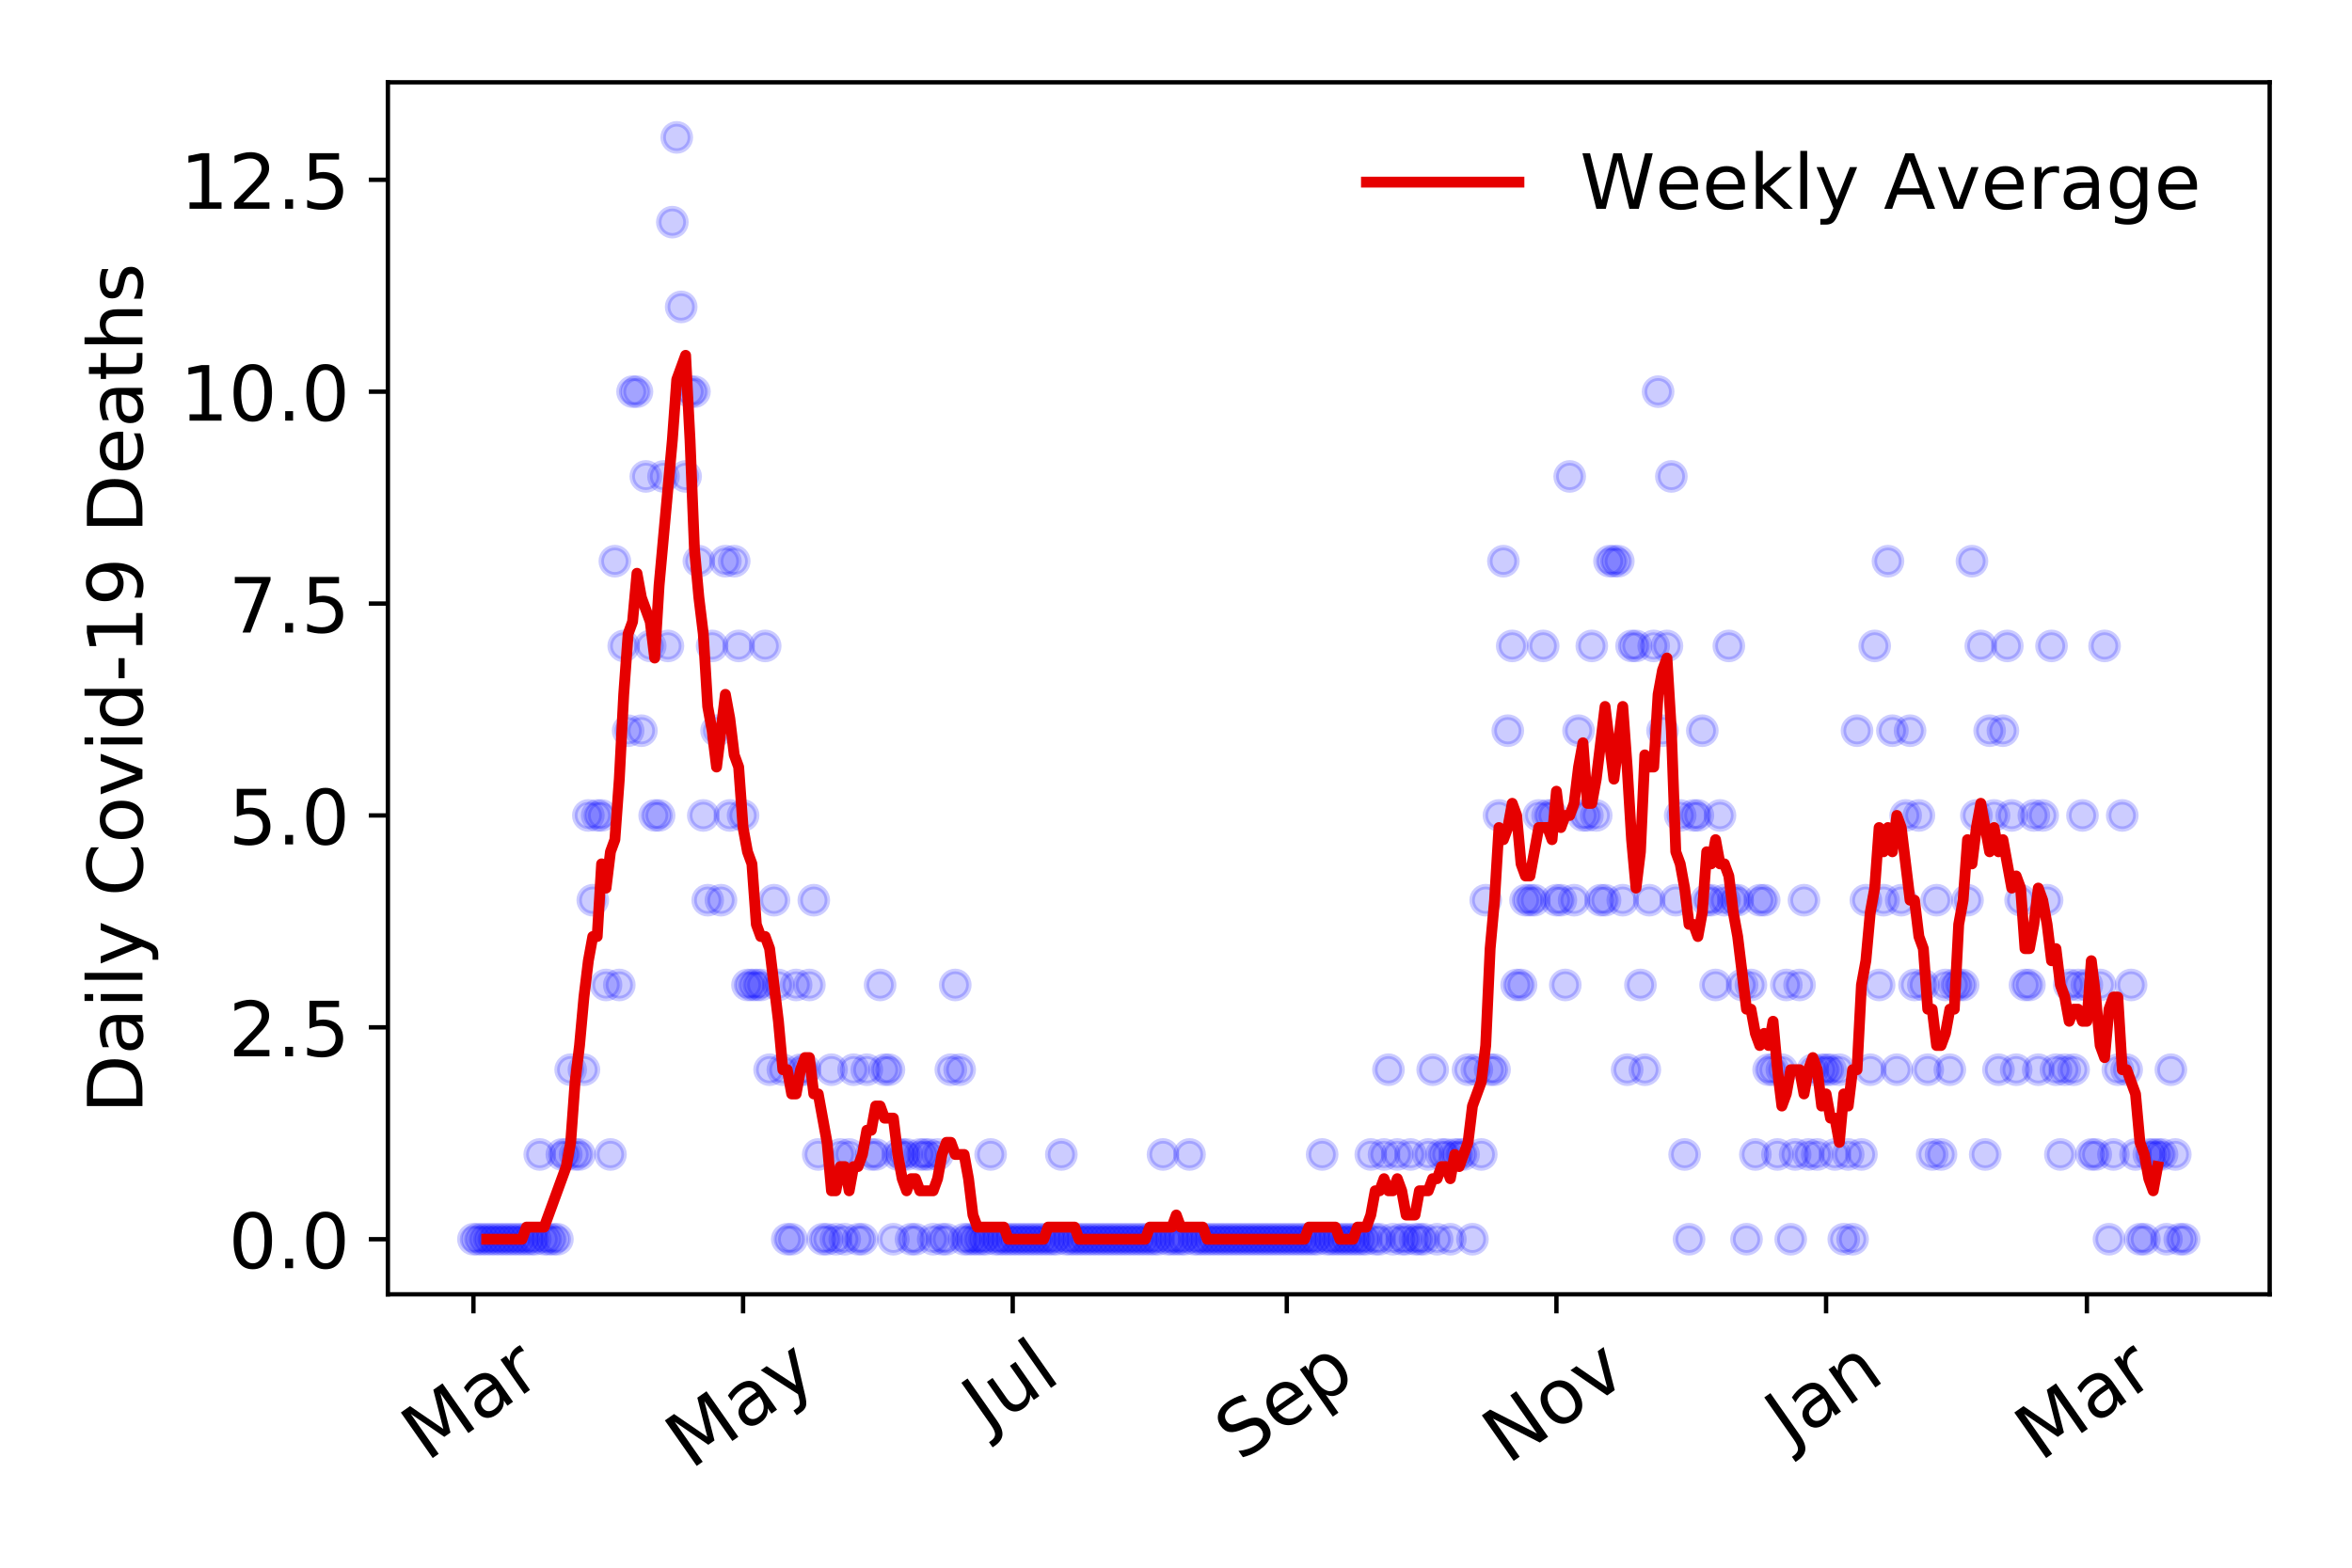 <?xml version="1.0" encoding="utf-8" standalone="no"?>
<!DOCTYPE svg PUBLIC "-//W3C//DTD SVG 1.1//EN"
  "http://www.w3.org/Graphics/SVG/1.1/DTD/svg11.dtd">
<!-- Created with matplotlib (https://matplotlib.org/) -->
<svg height="288pt" version="1.1" viewBox="0 0 432 288" width="432pt" xmlns="http://www.w3.org/2000/svg" xmlns:xlink="http://www.w3.org/1999/xlink">
 <defs>
  <style type="text/css">
*{stroke-linecap:butt;stroke-linejoin:round;}
  </style>
 </defs>
 <g id="figure_1">
  <g id="patch_1">
   <path d="M 0 288 
L 432 288 
L 432 0 
L 0 0 
z
" style="fill:#ffffff;"/>
  </g>
  <g id="axes_1">
   <g id="patch_2">
    <path d="M 71.245 237.778 
L 416.88 237.778 
L 416.88 15.12 
L 71.245 15.12 
z
" style="fill:#ffffff;"/>
   </g>
   <g id="matplotlib.axis_1">
    <g id="xtick_1">
     <g id="line2d_1">
      <defs>
       <path d="M 0 0 
L 0 3.5 
" id="m7a36db874d" style="stroke:#000000;stroke-width:0.8;"/>
      </defs>
      <g>
       <use style="stroke:#000000;stroke-width:0.8;" x="86.956" xlink:href="#m7a36db874d" y="237.778"/>
      </g>
     </g>
     <g id="text_1">
      <!-- Mar -->
      <defs>
       <path d="M 9.812 72.906 
L 24.516 72.906 
L 43.109 23.297 
L 61.812 72.906 
L 76.516 72.906 
L 76.516 0 
L 66.891 0 
L 66.891 64.016 
L 48.094 14.016 
L 38.188 14.016 
L 19.391 64.016 
L 19.391 0 
L 9.812 0 
z
" id="DejaVuSans-77"/>
       <path d="M 34.281 27.484 
Q 23.391 27.484 19.188 25 
Q 14.984 22.516 14.984 16.5 
Q 14.984 11.719 18.141 8.906 
Q 21.297 6.109 26.703 6.109 
Q 34.188 6.109 38.703 11.406 
Q 43.219 16.703 43.219 25.484 
L 43.219 27.484 
z
M 52.203 31.203 
L 52.203 0 
L 43.219 0 
L 43.219 8.297 
Q 40.141 3.328 35.547 0.953 
Q 30.953 -1.422 24.312 -1.422 
Q 15.922 -1.422 10.953 3.297 
Q 6 8.016 6 15.922 
Q 6 25.141 12.172 29.828 
Q 18.359 34.516 30.609 34.516 
L 43.219 34.516 
L 43.219 35.406 
Q 43.219 41.609 39.141 45 
Q 35.062 48.391 27.688 48.391 
Q 23 48.391 18.547 47.266 
Q 14.109 46.141 10.016 43.891 
L 10.016 52.203 
Q 14.938 54.109 19.578 55.047 
Q 24.219 56 28.609 56 
Q 40.484 56 46.344 49.844 
Q 52.203 43.703 52.203 31.203 
z
" id="DejaVuSans-97"/>
       <path d="M 41.109 46.297 
Q 39.594 47.172 37.812 47.578 
Q 36.031 48 33.891 48 
Q 26.266 48 22.188 43.047 
Q 18.109 38.094 18.109 28.812 
L 18.109 0 
L 9.078 0 
L 9.078 54.688 
L 18.109 54.688 
L 18.109 46.188 
Q 20.953 51.172 25.484 53.578 
Q 30.031 56 36.531 56 
Q 37.453 56 38.578 55.875 
Q 39.703 55.766 41.062 55.516 
z
" id="DejaVuSans-114"/>
      </defs>
      <g transform="translate(78.353 268.643)rotate(-35)scale(0.14 -0.14)">
       <use xlink:href="#DejaVuSans-77"/>
       <use x="86.279" xlink:href="#DejaVuSans-97"/>
       <use x="147.559" xlink:href="#DejaVuSans-114"/>
      </g>
     </g>
    </g>
    <g id="xtick_2">
     <g id="line2d_2">
      <g>
       <use style="stroke:#000000;stroke-width:0.8;" x="136.483" xlink:href="#m7a36db874d" y="237.778"/>
      </g>
     </g>
     <g id="text_2">
      <!-- May -->
      <defs>
       <path d="M 32.172 -5.078 
Q 28.375 -14.844 24.75 -17.812 
Q 21.141 -20.797 15.094 -20.797 
L 7.906 -20.797 
L 7.906 -13.281 
L 13.188 -13.281 
Q 16.891 -13.281 18.938 -11.516 
Q 21 -9.766 23.484 -3.219 
L 25.094 0.875 
L 2.984 54.688 
L 12.5 54.688 
L 29.594 11.922 
L 46.688 54.688 
L 56.203 54.688 
z
" id="DejaVuSans-121"/>
      </defs>
      <g transform="translate(126.844 270.094)rotate(-35)scale(0.14 -0.14)">
       <use xlink:href="#DejaVuSans-77"/>
       <use x="86.279" xlink:href="#DejaVuSans-97"/>
       <use x="147.559" xlink:href="#DejaVuSans-121"/>
      </g>
     </g>
    </g>
    <g id="xtick_3">
     <g id="line2d_3">
      <g>
       <use style="stroke:#000000;stroke-width:0.8;" x="186.01" xlink:href="#m7a36db874d" y="237.778"/>
      </g>
     </g>
     <g id="text_3">
      <!-- Jul -->
      <defs>
       <path d="M 9.812 72.906 
L 19.672 72.906 
L 19.672 5.078 
Q 19.672 -8.109 14.672 -14.062 
Q 9.672 -20.016 -1.422 -20.016 
L -5.172 -20.016 
L -5.172 -11.719 
L -2.094 -11.719 
Q 4.438 -11.719 7.125 -8.047 
Q 9.812 -4.391 9.812 5.078 
z
" id="DejaVuSans-74"/>
       <path d="M 8.5 21.578 
L 8.5 54.688 
L 17.484 54.688 
L 17.484 21.922 
Q 17.484 14.156 20.5 10.266 
Q 23.531 6.391 29.594 6.391 
Q 36.859 6.391 41.078 11.031 
Q 45.312 15.672 45.312 23.688 
L 45.312 54.688 
L 54.297 54.688 
L 54.297 0 
L 45.312 0 
L 45.312 8.406 
Q 42.047 3.422 37.719 1 
Q 33.406 -1.422 27.688 -1.422 
Q 18.266 -1.422 13.375 4.438 
Q 8.5 10.297 8.5 21.578 
z
M 31.109 56 
z
" id="DejaVuSans-117"/>
       <path d="M 9.422 75.984 
L 18.406 75.984 
L 18.406 0 
L 9.422 0 
z
" id="DejaVuSans-108"/>
      </defs>
      <g transform="translate(181.307 263.181)rotate(-35)scale(0.14 -0.14)">
       <use xlink:href="#DejaVuSans-74"/>
       <use x="29.492" xlink:href="#DejaVuSans-117"/>
       <use x="92.871" xlink:href="#DejaVuSans-108"/>
      </g>
     </g>
    </g>
    <g id="xtick_4">
     <g id="line2d_4">
      <g>
       <use style="stroke:#000000;stroke-width:0.8;" x="236.349" xlink:href="#m7a36db874d" y="237.778"/>
      </g>
     </g>
     <g id="text_4">
      <!-- Sep -->
      <defs>
       <path d="M 53.516 70.516 
L 53.516 60.891 
Q 47.906 63.578 42.922 64.891 
Q 37.938 66.219 33.297 66.219 
Q 25.25 66.219 20.875 63.094 
Q 16.5 59.969 16.5 54.203 
Q 16.5 49.359 19.406 46.891 
Q 22.312 44.438 30.422 42.922 
L 36.375 41.703 
Q 47.406 39.594 52.656 34.297 
Q 57.906 29 57.906 20.125 
Q 57.906 9.516 50.797 4.047 
Q 43.703 -1.422 29.984 -1.422 
Q 24.812 -1.422 18.969 -0.25 
Q 13.141 0.922 6.891 3.219 
L 6.891 13.375 
Q 12.891 10.016 18.656 8.297 
Q 24.422 6.594 29.984 6.594 
Q 38.422 6.594 43.016 9.906 
Q 47.609 13.234 47.609 19.391 
Q 47.609 24.75 44.312 27.781 
Q 41.016 30.812 33.5 32.328 
L 27.484 33.5 
Q 16.453 35.688 11.516 40.375 
Q 6.594 45.062 6.594 53.422 
Q 6.594 63.094 13.406 68.656 
Q 20.219 74.219 32.172 74.219 
Q 37.312 74.219 42.625 73.281 
Q 47.953 72.359 53.516 70.516 
z
" id="DejaVuSans-83"/>
       <path d="M 56.203 29.594 
L 56.203 25.203 
L 14.891 25.203 
Q 15.484 15.922 20.484 11.062 
Q 25.484 6.203 34.422 6.203 
Q 39.594 6.203 44.453 7.469 
Q 49.312 8.734 54.109 11.281 
L 54.109 2.781 
Q 49.266 0.734 44.188 -0.344 
Q 39.109 -1.422 33.891 -1.422 
Q 20.797 -1.422 13.156 6.188 
Q 5.516 13.812 5.516 26.812 
Q 5.516 40.234 12.766 48.109 
Q 20.016 56 32.328 56 
Q 43.359 56 49.781 48.891 
Q 56.203 41.797 56.203 29.594 
z
M 47.219 32.234 
Q 47.125 39.594 43.094 43.984 
Q 39.062 48.391 32.422 48.391 
Q 24.906 48.391 20.391 44.141 
Q 15.875 39.891 15.188 32.172 
z
" id="DejaVuSans-101"/>
       <path d="M 18.109 8.203 
L 18.109 -20.797 
L 9.078 -20.797 
L 9.078 54.688 
L 18.109 54.688 
L 18.109 46.391 
Q 20.953 51.266 25.266 53.625 
Q 29.594 56 35.594 56 
Q 45.562 56 51.781 48.094 
Q 58.016 40.188 58.016 27.297 
Q 58.016 14.406 51.781 6.484 
Q 45.562 -1.422 35.594 -1.422 
Q 29.594 -1.422 25.266 0.953 
Q 20.953 3.328 18.109 8.203 
z
M 48.688 27.297 
Q 48.688 37.203 44.609 42.844 
Q 40.531 48.484 33.406 48.484 
Q 26.266 48.484 22.188 42.844 
Q 18.109 37.203 18.109 27.297 
Q 18.109 17.391 22.188 11.75 
Q 26.266 6.109 33.406 6.109 
Q 40.531 6.109 44.609 11.75 
Q 48.688 17.391 48.688 27.297 
z
" id="DejaVuSans-112"/>
      </defs>
      <g transform="translate(227.756 268.629)rotate(-35)scale(0.14 -0.14)">
       <use xlink:href="#DejaVuSans-83"/>
       <use x="63.477" xlink:href="#DejaVuSans-101"/>
       <use x="125" xlink:href="#DejaVuSans-112"/>
      </g>
     </g>
    </g>
    <g id="xtick_5">
     <g id="line2d_5">
      <g>
       <use style="stroke:#000000;stroke-width:0.8;" x="285.876" xlink:href="#m7a36db874d" y="237.778"/>
      </g>
     </g>
     <g id="text_5">
      <!-- Nov -->
      <defs>
       <path d="M 9.812 72.906 
L 23.094 72.906 
L 55.422 11.922 
L 55.422 72.906 
L 64.984 72.906 
L 64.984 0 
L 51.703 0 
L 19.391 60.984 
L 19.391 0 
L 9.812 0 
z
" id="DejaVuSans-78"/>
       <path d="M 30.609 48.391 
Q 23.391 48.391 19.188 42.75 
Q 14.984 37.109 14.984 27.297 
Q 14.984 17.484 19.156 11.844 
Q 23.344 6.203 30.609 6.203 
Q 37.797 6.203 41.984 11.859 
Q 46.188 17.531 46.188 27.297 
Q 46.188 37.016 41.984 42.703 
Q 37.797 48.391 30.609 48.391 
z
M 30.609 56 
Q 42.328 56 49.016 48.375 
Q 55.719 40.766 55.719 27.297 
Q 55.719 13.875 49.016 6.219 
Q 42.328 -1.422 30.609 -1.422 
Q 18.844 -1.422 12.172 6.219 
Q 5.516 13.875 5.516 27.297 
Q 5.516 40.766 12.172 48.375 
Q 18.844 56 30.609 56 
z
" id="DejaVuSans-111"/>
       <path d="M 2.984 54.688 
L 12.5 54.688 
L 29.594 8.797 
L 46.688 54.688 
L 56.203 54.688 
L 35.688 0 
L 23.484 0 
z
" id="DejaVuSans-118"/>
      </defs>
      <g transform="translate(276.9 269.166)rotate(-35)scale(0.14 -0.14)">
       <use xlink:href="#DejaVuSans-78"/>
       <use x="74.805" xlink:href="#DejaVuSans-111"/>
       <use x="135.986" xlink:href="#DejaVuSans-118"/>
      </g>
     </g>
    </g>
    <g id="xtick_6">
     <g id="line2d_6">
      <g>
       <use style="stroke:#000000;stroke-width:0.8;" x="335.404" xlink:href="#m7a36db874d" y="237.778"/>
      </g>
     </g>
     <g id="text_6">
      <!-- Jan -->
      <defs>
       <path d="M 54.891 33.016 
L 54.891 0 
L 45.906 0 
L 45.906 32.719 
Q 45.906 40.484 42.875 44.328 
Q 39.844 48.188 33.797 48.188 
Q 26.516 48.188 22.312 43.547 
Q 18.109 38.922 18.109 30.906 
L 18.109 0 
L 9.078 0 
L 9.078 54.688 
L 18.109 54.688 
L 18.109 46.188 
Q 21.344 51.125 25.703 53.562 
Q 30.078 56 35.797 56 
Q 45.219 56 50.047 50.172 
Q 54.891 44.344 54.891 33.016 
z
" id="DejaVuSans-110"/>
      </defs>
      <g transform="translate(328.78 265.871)rotate(-35)scale(0.14 -0.14)">
       <use xlink:href="#DejaVuSans-74"/>
       <use x="29.492" xlink:href="#DejaVuSans-97"/>
       <use x="90.771" xlink:href="#DejaVuSans-110"/>
      </g>
     </g>
    </g>
    <g id="xtick_7">
     <g id="line2d_7">
      <g>
       <use style="stroke:#000000;stroke-width:0.8;" x="383.307" xlink:href="#m7a36db874d" y="237.778"/>
      </g>
     </g>
     <g id="text_7">
      <!-- Mar -->
      <g transform="translate(374.704 268.643)rotate(-35)scale(0.14 -0.14)">
       <use xlink:href="#DejaVuSans-77"/>
       <use x="86.279" xlink:href="#DejaVuSans-97"/>
       <use x="147.559" xlink:href="#DejaVuSans-114"/>
      </g>
     </g>
    </g>
   </g>
   <g id="matplotlib.axis_2">
    <g id="ytick_1">
     <g id="line2d_8">
      <defs>
       <path d="M 0 0 
L -3.5 0 
" id="m5a1f6c7f20" style="stroke:#000000;stroke-width:0.8;"/>
      </defs>
      <g>
       <use style="stroke:#000000;stroke-width:0.8;" x="71.245" xlink:href="#m5a1f6c7f20" y="227.657"/>
      </g>
     </g>
     <g id="text_8">
      <!-- 0.0 -->
      <defs>
       <path d="M 31.781 66.406 
Q 24.172 66.406 20.328 58.906 
Q 16.5 51.422 16.5 36.375 
Q 16.5 21.391 20.328 13.891 
Q 24.172 6.391 31.781 6.391 
Q 39.453 6.391 43.281 13.891 
Q 47.125 21.391 47.125 36.375 
Q 47.125 51.422 43.281 58.906 
Q 39.453 66.406 31.781 66.406 
z
M 31.781 74.219 
Q 44.047 74.219 50.516 64.516 
Q 56.984 54.828 56.984 36.375 
Q 56.984 17.969 50.516 8.266 
Q 44.047 -1.422 31.781 -1.422 
Q 19.531 -1.422 13.062 8.266 
Q 6.594 17.969 6.594 36.375 
Q 6.594 54.828 13.062 64.516 
Q 19.531 74.219 31.781 74.219 
z
" id="DejaVuSans-48"/>
       <path d="M 10.688 12.406 
L 21 12.406 
L 21 0 
L 10.688 0 
z
" id="DejaVuSans-46"/>
      </defs>
      <g transform="translate(41.981 232.976)scale(0.14 -0.14)">
       <use xlink:href="#DejaVuSans-48"/>
       <use x="63.623" xlink:href="#DejaVuSans-46"/>
       <use x="95.41" xlink:href="#DejaVuSans-48"/>
      </g>
     </g>
    </g>
    <g id="ytick_2">
     <g id="line2d_9">
      <g>
       <use style="stroke:#000000;stroke-width:0.8;" x="71.245" xlink:href="#m5a1f6c7f20" y="188.731"/>
      </g>
     </g>
     <g id="text_9">
      <!-- 2.5 -->
      <defs>
       <path d="M 19.188 8.297 
L 53.609 8.297 
L 53.609 0 
L 7.328 0 
L 7.328 8.297 
Q 12.938 14.109 22.625 23.891 
Q 32.328 33.688 34.812 36.531 
Q 39.547 41.844 41.422 45.531 
Q 43.312 49.219 43.312 52.781 
Q 43.312 58.594 39.234 62.25 
Q 35.156 65.922 28.609 65.922 
Q 23.969 65.922 18.812 64.312 
Q 13.672 62.703 7.812 59.422 
L 7.812 69.391 
Q 13.766 71.781 18.938 73 
Q 24.125 74.219 28.422 74.219 
Q 39.75 74.219 46.484 68.547 
Q 53.219 62.891 53.219 53.422 
Q 53.219 48.922 51.531 44.891 
Q 49.859 40.875 45.406 35.406 
Q 44.188 33.984 37.641 27.219 
Q 31.109 20.453 19.188 8.297 
z
" id="DejaVuSans-50"/>
       <path d="M 10.797 72.906 
L 49.516 72.906 
L 49.516 64.594 
L 19.828 64.594 
L 19.828 46.734 
Q 21.969 47.469 24.109 47.828 
Q 26.266 48.188 28.422 48.188 
Q 40.625 48.188 47.75 41.5 
Q 54.891 34.812 54.891 23.391 
Q 54.891 11.625 47.562 5.094 
Q 40.234 -1.422 26.906 -1.422 
Q 22.312 -1.422 17.547 -0.641 
Q 12.797 0.141 7.719 1.703 
L 7.719 11.625 
Q 12.109 9.234 16.797 8.062 
Q 21.484 6.891 26.703 6.891 
Q 35.156 6.891 40.078 11.328 
Q 45.016 15.766 45.016 23.391 
Q 45.016 31 40.078 35.438 
Q 35.156 39.891 26.703 39.891 
Q 22.75 39.891 18.812 39.016 
Q 14.891 38.141 10.797 36.281 
z
" id="DejaVuSans-53"/>
      </defs>
      <g transform="translate(41.981 194.05)scale(0.14 -0.14)">
       <use xlink:href="#DejaVuSans-50"/>
       <use x="63.623" xlink:href="#DejaVuSans-46"/>
       <use x="95.41" xlink:href="#DejaVuSans-53"/>
      </g>
     </g>
    </g>
    <g id="ytick_3">
     <g id="line2d_10">
      <g>
       <use style="stroke:#000000;stroke-width:0.8;" x="71.245" xlink:href="#m5a1f6c7f20" y="149.805"/>
      </g>
     </g>
     <g id="text_10">
      <!-- 5.0 -->
      <g transform="translate(41.981 155.124)scale(0.14 -0.14)">
       <use xlink:href="#DejaVuSans-53"/>
       <use x="63.623" xlink:href="#DejaVuSans-46"/>
       <use x="95.41" xlink:href="#DejaVuSans-48"/>
      </g>
     </g>
    </g>
    <g id="ytick_4">
     <g id="line2d_11">
      <g>
       <use style="stroke:#000000;stroke-width:0.8;" x="71.245" xlink:href="#m5a1f6c7f20" y="110.879"/>
      </g>
     </g>
     <g id="text_11">
      <!-- 7.5 -->
      <defs>
       <path d="M 8.203 72.906 
L 55.078 72.906 
L 55.078 68.703 
L 28.609 0 
L 18.312 0 
L 43.219 64.594 
L 8.203 64.594 
z
" id="DejaVuSans-55"/>
      </defs>
      <g transform="translate(41.981 116.197)scale(0.14 -0.14)">
       <use xlink:href="#DejaVuSans-55"/>
       <use x="63.623" xlink:href="#DejaVuSans-46"/>
       <use x="95.41" xlink:href="#DejaVuSans-53"/>
      </g>
     </g>
    </g>
    <g id="ytick_5">
     <g id="line2d_12">
      <g>
       <use style="stroke:#000000;stroke-width:0.8;" x="71.245" xlink:href="#m5a1f6c7f20" y="71.952"/>
      </g>
     </g>
     <g id="text_12">
      <!-- 10.0 -->
      <defs>
       <path d="M 12.406 8.297 
L 28.516 8.297 
L 28.516 63.922 
L 10.984 60.406 
L 10.984 69.391 
L 28.422 72.906 
L 38.281 72.906 
L 38.281 8.297 
L 54.391 8.297 
L 54.391 0 
L 12.406 0 
z
" id="DejaVuSans-49"/>
      </defs>
      <g transform="translate(33.073 77.271)scale(0.14 -0.14)">
       <use xlink:href="#DejaVuSans-49"/>
       <use x="63.623" xlink:href="#DejaVuSans-48"/>
       <use x="127.246" xlink:href="#DejaVuSans-46"/>
       <use x="159.033" xlink:href="#DejaVuSans-48"/>
      </g>
     </g>
    </g>
    <g id="ytick_6">
     <g id="line2d_13">
      <g>
       <use style="stroke:#000000;stroke-width:0.8;" x="71.245" xlink:href="#m5a1f6c7f20" y="33.026"/>
      </g>
     </g>
     <g id="text_13">
      <!-- 12.5 -->
      <g transform="translate(33.073 38.345)scale(0.14 -0.14)">
       <use xlink:href="#DejaVuSans-49"/>
       <use x="63.623" xlink:href="#DejaVuSans-50"/>
       <use x="127.246" xlink:href="#DejaVuSans-46"/>
       <use x="159.033" xlink:href="#DejaVuSans-53"/>
      </g>
     </g>
    </g>
    <g id="text_14">
     <!-- Daily Covid-19 Deaths -->
     <defs>
      <path d="M 19.672 64.797 
L 19.672 8.109 
L 31.594 8.109 
Q 46.688 8.109 53.688 14.938 
Q 60.688 21.781 60.688 36.531 
Q 60.688 51.172 53.688 57.984 
Q 46.688 64.797 31.594 64.797 
z
M 9.812 72.906 
L 30.078 72.906 
Q 51.266 72.906 61.172 64.094 
Q 71.094 55.281 71.094 36.531 
Q 71.094 17.672 61.125 8.828 
Q 51.172 0 30.078 0 
L 9.812 0 
z
" id="DejaVuSans-68"/>
      <path d="M 9.422 54.688 
L 18.406 54.688 
L 18.406 0 
L 9.422 0 
z
M 9.422 75.984 
L 18.406 75.984 
L 18.406 64.594 
L 9.422 64.594 
z
" id="DejaVuSans-105"/>
      <path id="DejaVuSans-32"/>
      <path d="M 64.406 67.281 
L 64.406 56.891 
Q 59.422 61.531 53.781 63.812 
Q 48.141 66.109 41.797 66.109 
Q 29.297 66.109 22.656 58.469 
Q 16.016 50.828 16.016 36.375 
Q 16.016 21.969 22.656 14.328 
Q 29.297 6.688 41.797 6.688 
Q 48.141 6.688 53.781 8.984 
Q 59.422 11.281 64.406 15.922 
L 64.406 5.609 
Q 59.234 2.094 53.438 0.328 
Q 47.656 -1.422 41.219 -1.422 
Q 24.656 -1.422 15.125 8.703 
Q 5.609 18.844 5.609 36.375 
Q 5.609 53.953 15.125 64.078 
Q 24.656 74.219 41.219 74.219 
Q 47.75 74.219 53.531 72.484 
Q 59.328 70.75 64.406 67.281 
z
" id="DejaVuSans-67"/>
      <path d="M 45.406 46.391 
L 45.406 75.984 
L 54.391 75.984 
L 54.391 0 
L 45.406 0 
L 45.406 8.203 
Q 42.578 3.328 38.25 0.953 
Q 33.938 -1.422 27.875 -1.422 
Q 17.969 -1.422 11.734 6.484 
Q 5.516 14.406 5.516 27.297 
Q 5.516 40.188 11.734 48.094 
Q 17.969 56 27.875 56 
Q 33.938 56 38.25 53.625 
Q 42.578 51.266 45.406 46.391 
z
M 14.797 27.297 
Q 14.797 17.391 18.875 11.75 
Q 22.953 6.109 30.078 6.109 
Q 37.203 6.109 41.297 11.75 
Q 45.406 17.391 45.406 27.297 
Q 45.406 37.203 41.297 42.844 
Q 37.203 48.484 30.078 48.484 
Q 22.953 48.484 18.875 42.844 
Q 14.797 37.203 14.797 27.297 
z
" id="DejaVuSans-100"/>
      <path d="M 4.891 31.391 
L 31.203 31.391 
L 31.203 23.391 
L 4.891 23.391 
z
" id="DejaVuSans-45"/>
      <path d="M 10.984 1.516 
L 10.984 10.5 
Q 14.703 8.734 18.5 7.812 
Q 22.312 6.891 25.984 6.891 
Q 35.75 6.891 40.891 13.453 
Q 46.047 20.016 46.781 33.406 
Q 43.953 29.203 39.594 26.953 
Q 35.25 24.703 29.984 24.703 
Q 19.047 24.703 12.672 31.312 
Q 6.297 37.938 6.297 49.422 
Q 6.297 60.641 12.938 67.422 
Q 19.578 74.219 30.609 74.219 
Q 43.266 74.219 49.922 64.516 
Q 56.594 54.828 56.594 36.375 
Q 56.594 19.141 48.406 8.859 
Q 40.234 -1.422 26.422 -1.422 
Q 22.703 -1.422 18.891 -0.688 
Q 15.094 0.047 10.984 1.516 
z
M 30.609 32.422 
Q 37.25 32.422 41.125 36.953 
Q 45.016 41.5 45.016 49.422 
Q 45.016 57.281 41.125 61.844 
Q 37.25 66.406 30.609 66.406 
Q 23.969 66.406 20.094 61.844 
Q 16.219 57.281 16.219 49.422 
Q 16.219 41.5 20.094 36.953 
Q 23.969 32.422 30.609 32.422 
z
" id="DejaVuSans-57"/>
      <path d="M 18.312 70.219 
L 18.312 54.688 
L 36.812 54.688 
L 36.812 47.703 
L 18.312 47.703 
L 18.312 18.016 
Q 18.312 11.328 20.141 9.422 
Q 21.969 7.516 27.594 7.516 
L 36.812 7.516 
L 36.812 0 
L 27.594 0 
Q 17.188 0 13.234 3.875 
Q 9.281 7.766 9.281 18.016 
L 9.281 47.703 
L 2.688 47.703 
L 2.688 54.688 
L 9.281 54.688 
L 9.281 70.219 
z
" id="DejaVuSans-116"/>
      <path d="M 54.891 33.016 
L 54.891 0 
L 45.906 0 
L 45.906 32.719 
Q 45.906 40.484 42.875 44.328 
Q 39.844 48.188 33.797 48.188 
Q 26.516 48.188 22.312 43.547 
Q 18.109 38.922 18.109 30.906 
L 18.109 0 
L 9.078 0 
L 9.078 75.984 
L 18.109 75.984 
L 18.109 46.188 
Q 21.344 51.125 25.703 53.562 
Q 30.078 56 35.797 56 
Q 45.219 56 50.047 50.172 
Q 54.891 44.344 54.891 33.016 
z
" id="DejaVuSans-104"/>
      <path d="M 44.281 53.078 
L 44.281 44.578 
Q 40.484 46.531 36.375 47.5 
Q 32.281 48.484 27.875 48.484 
Q 21.188 48.484 17.844 46.438 
Q 14.5 44.391 14.5 40.281 
Q 14.5 37.156 16.891 35.375 
Q 19.281 33.594 26.516 31.984 
L 29.594 31.297 
Q 39.156 29.25 43.188 25.516 
Q 47.219 21.781 47.219 15.094 
Q 47.219 7.469 41.188 3.016 
Q 35.156 -1.422 24.609 -1.422 
Q 20.219 -1.422 15.453 -0.562 
Q 10.688 0.297 5.422 2 
L 5.422 11.281 
Q 10.406 8.688 15.234 7.391 
Q 20.062 6.109 24.812 6.109 
Q 31.156 6.109 34.562 8.281 
Q 37.984 10.453 37.984 14.406 
Q 37.984 18.062 35.516 20.016 
Q 33.062 21.969 24.703 23.781 
L 21.578 24.516 
Q 13.234 26.266 9.516 29.906 
Q 5.812 33.547 5.812 39.891 
Q 5.812 47.609 11.281 51.797 
Q 16.75 56 26.812 56 
Q 31.781 56 36.172 55.266 
Q 40.578 54.547 44.281 53.078 
z
" id="DejaVuSans-115"/>
     </defs>
     <g transform="translate(26.162 204.56)rotate(-90)scale(0.14 -0.14)">
      <use xlink:href="#DejaVuSans-68"/>
      <use x="77.002" xlink:href="#DejaVuSans-97"/>
      <use x="138.281" xlink:href="#DejaVuSans-105"/>
      <use x="166.064" xlink:href="#DejaVuSans-108"/>
      <use x="193.848" xlink:href="#DejaVuSans-121"/>
      <use x="253.027" xlink:href="#DejaVuSans-32"/>
      <use x="284.814" xlink:href="#DejaVuSans-67"/>
      <use x="354.639" xlink:href="#DejaVuSans-111"/>
      <use x="415.82" xlink:href="#DejaVuSans-118"/>
      <use x="475" xlink:href="#DejaVuSans-105"/>
      <use x="502.783" xlink:href="#DejaVuSans-100"/>
      <use x="566.26" xlink:href="#DejaVuSans-45"/>
      <use x="602.344" xlink:href="#DejaVuSans-49"/>
      <use x="665.967" xlink:href="#DejaVuSans-57"/>
      <use x="729.59" xlink:href="#DejaVuSans-32"/>
      <use x="761.377" xlink:href="#DejaVuSans-68"/>
      <use x="838.379" xlink:href="#DejaVuSans-101"/>
      <use x="899.902" xlink:href="#DejaVuSans-97"/>
      <use x="961.182" xlink:href="#DejaVuSans-116"/>
      <use x="1000.391" xlink:href="#DejaVuSans-104"/>
      <use x="1063.77" xlink:href="#DejaVuSans-115"/>
     </g>
    </g>
   </g>
   <g id="line2d_14">
    <defs>
     <path d="M 0 2.5 
C 0.663 2.5 1.299 2.237 1.768 1.768 
C 2.237 1.299 2.5 0.663 2.5 0 
C 2.5 -0.663 2.237 -1.299 1.768 -1.768 
C 1.299 -2.237 0.663 -2.5 0 -2.5 
C -0.663 -2.5 -1.299 -2.237 -1.768 -1.768 
C -2.237 -1.299 -2.5 -0.663 -2.5 0 
C -2.5 0.663 -2.237 1.299 -1.768 1.768 
C -1.299 2.237 -0.663 2.5 0 2.5 
z
" id="m59be0f5561" style="stroke:#0000ff;stroke-opacity:0.2;"/>
    </defs>
    <g clip-path="url(#p28512c0fbd)">
     <use style="fill:#0000ff;fill-opacity:0.2;stroke:#0000ff;stroke-opacity:0.2;" x="86.956" xlink:href="#m59be0f5561" y="227.657"/>
     <use style="fill:#0000ff;fill-opacity:0.2;stroke:#0000ff;stroke-opacity:0.2;" x="87.768" xlink:href="#m59be0f5561" y="227.657"/>
     <use style="fill:#0000ff;fill-opacity:0.2;stroke:#0000ff;stroke-opacity:0.2;" x="88.58" xlink:href="#m59be0f5561" y="227.657"/>
     <use style="fill:#0000ff;fill-opacity:0.2;stroke:#0000ff;stroke-opacity:0.2;" x="89.391" xlink:href="#m59be0f5561" y="227.657"/>
     <use style="fill:#0000ff;fill-opacity:0.2;stroke:#0000ff;stroke-opacity:0.2;" x="90.203" xlink:href="#m59be0f5561" y="227.657"/>
     <use style="fill:#0000ff;fill-opacity:0.2;stroke:#0000ff;stroke-opacity:0.2;" x="91.015" xlink:href="#m59be0f5561" y="227.657"/>
     <use style="fill:#0000ff;fill-opacity:0.2;stroke:#0000ff;stroke-opacity:0.2;" x="91.827" xlink:href="#m59be0f5561" y="227.657"/>
     <use style="fill:#0000ff;fill-opacity:0.2;stroke:#0000ff;stroke-opacity:0.2;" x="92.639" xlink:href="#m59be0f5561" y="227.657"/>
     <use style="fill:#0000ff;fill-opacity:0.2;stroke:#0000ff;stroke-opacity:0.2;" x="93.451" xlink:href="#m59be0f5561" y="227.657"/>
     <use style="fill:#0000ff;fill-opacity:0.2;stroke:#0000ff;stroke-opacity:0.2;" x="94.263" xlink:href="#m59be0f5561" y="227.657"/>
     <use style="fill:#0000ff;fill-opacity:0.2;stroke:#0000ff;stroke-opacity:0.2;" x="95.075" xlink:href="#m59be0f5561" y="227.657"/>
     <use style="fill:#0000ff;fill-opacity:0.2;stroke:#0000ff;stroke-opacity:0.2;" x="95.887" xlink:href="#m59be0f5561" y="227.657"/>
     <use style="fill:#0000ff;fill-opacity:0.2;stroke:#0000ff;stroke-opacity:0.2;" x="96.699" xlink:href="#m59be0f5561" y="227.657"/>
     <use style="fill:#0000ff;fill-opacity:0.2;stroke:#0000ff;stroke-opacity:0.2;" x="97.511" xlink:href="#m59be0f5561" y="227.657"/>
     <use style="fill:#0000ff;fill-opacity:0.2;stroke:#0000ff;stroke-opacity:0.2;" x="98.323" xlink:href="#m59be0f5561" y="227.657"/>
     <use style="fill:#0000ff;fill-opacity:0.2;stroke:#0000ff;stroke-opacity:0.2;" x="99.135" xlink:href="#m59be0f5561" y="212.087"/>
     <use style="fill:#0000ff;fill-opacity:0.2;stroke:#0000ff;stroke-opacity:0.2;" x="99.946" xlink:href="#m59be0f5561" y="227.657"/>
     <use style="fill:#0000ff;fill-opacity:0.2;stroke:#0000ff;stroke-opacity:0.2;" x="100.758" xlink:href="#m59be0f5561" y="227.657"/>
     <use style="fill:#0000ff;fill-opacity:0.2;stroke:#0000ff;stroke-opacity:0.2;" x="101.57" xlink:href="#m59be0f5561" y="227.657"/>
     <use style="fill:#0000ff;fill-opacity:0.2;stroke:#0000ff;stroke-opacity:0.2;" x="102.382" xlink:href="#m59be0f5561" y="227.657"/>
     <use style="fill:#0000ff;fill-opacity:0.2;stroke:#0000ff;stroke-opacity:0.2;" x="103.194" xlink:href="#m59be0f5561" y="212.087"/>
     <use style="fill:#0000ff;fill-opacity:0.2;stroke:#0000ff;stroke-opacity:0.2;" x="104.006" xlink:href="#m59be0f5561" y="212.087"/>
     <use style="fill:#0000ff;fill-opacity:0.2;stroke:#0000ff;stroke-opacity:0.2;" x="104.818" xlink:href="#m59be0f5561" y="196.516"/>
     <use style="fill:#0000ff;fill-opacity:0.2;stroke:#0000ff;stroke-opacity:0.2;" x="105.63" xlink:href="#m59be0f5561" y="212.087"/>
     <use style="fill:#0000ff;fill-opacity:0.2;stroke:#0000ff;stroke-opacity:0.2;" x="106.442" xlink:href="#m59be0f5561" y="212.087"/>
     <use style="fill:#0000ff;fill-opacity:0.2;stroke:#0000ff;stroke-opacity:0.2;" x="107.254" xlink:href="#m59be0f5561" y="196.516"/>
     <use style="fill:#0000ff;fill-opacity:0.2;stroke:#0000ff;stroke-opacity:0.2;" x="108.066" xlink:href="#m59be0f5561" y="149.805"/>
     <use style="fill:#0000ff;fill-opacity:0.2;stroke:#0000ff;stroke-opacity:0.2;" x="108.878" xlink:href="#m59be0f5561" y="165.375"/>
     <use style="fill:#0000ff;fill-opacity:0.2;stroke:#0000ff;stroke-opacity:0.2;" x="109.689" xlink:href="#m59be0f5561" y="149.805"/>
     <use style="fill:#0000ff;fill-opacity:0.2;stroke:#0000ff;stroke-opacity:0.2;" x="110.501" xlink:href="#m59be0f5561" y="149.805"/>
     <use style="fill:#0000ff;fill-opacity:0.2;stroke:#0000ff;stroke-opacity:0.2;" x="111.313" xlink:href="#m59be0f5561" y="180.946"/>
     <use style="fill:#0000ff;fill-opacity:0.2;stroke:#0000ff;stroke-opacity:0.2;" x="112.125" xlink:href="#m59be0f5561" y="212.087"/>
     <use style="fill:#0000ff;fill-opacity:0.2;stroke:#0000ff;stroke-opacity:0.2;" x="112.937" xlink:href="#m59be0f5561" y="103.093"/>
     <use style="fill:#0000ff;fill-opacity:0.2;stroke:#0000ff;stroke-opacity:0.2;" x="113.749" xlink:href="#m59be0f5561" y="180.946"/>
     <use style="fill:#0000ff;fill-opacity:0.2;stroke:#0000ff;stroke-opacity:0.2;" x="114.561" xlink:href="#m59be0f5561" y="118.664"/>
     <use style="fill:#0000ff;fill-opacity:0.2;stroke:#0000ff;stroke-opacity:0.2;" x="115.373" xlink:href="#m59be0f5561" y="134.234"/>
     <use style="fill:#0000ff;fill-opacity:0.2;stroke:#0000ff;stroke-opacity:0.2;" x="116.185" xlink:href="#m59be0f5561" y="71.952"/>
     <use style="fill:#0000ff;fill-opacity:0.2;stroke:#0000ff;stroke-opacity:0.2;" x="116.997" xlink:href="#m59be0f5561" y="71.952"/>
     <use style="fill:#0000ff;fill-opacity:0.2;stroke:#0000ff;stroke-opacity:0.2;" x="117.809" xlink:href="#m59be0f5561" y="134.234"/>
     <use style="fill:#0000ff;fill-opacity:0.2;stroke:#0000ff;stroke-opacity:0.2;" x="118.621" xlink:href="#m59be0f5561" y="87.523"/>
     <use style="fill:#0000ff;fill-opacity:0.2;stroke:#0000ff;stroke-opacity:0.2;" x="119.433" xlink:href="#m59be0f5561" y="118.664"/>
     <use style="fill:#0000ff;fill-opacity:0.2;stroke:#0000ff;stroke-opacity:0.2;" x="120.244" xlink:href="#m59be0f5561" y="149.805"/>
     <use style="fill:#0000ff;fill-opacity:0.2;stroke:#0000ff;stroke-opacity:0.2;" x="121.056" xlink:href="#m59be0f5561" y="149.805"/>
     <use style="fill:#0000ff;fill-opacity:0.2;stroke:#0000ff;stroke-opacity:0.2;" x="121.868" xlink:href="#m59be0f5561" y="87.523"/>
     <use style="fill:#0000ff;fill-opacity:0.2;stroke:#0000ff;stroke-opacity:0.2;" x="122.68" xlink:href="#m59be0f5561" y="118.664"/>
     <use style="fill:#0000ff;fill-opacity:0.2;stroke:#0000ff;stroke-opacity:0.2;" x="123.492" xlink:href="#m59be0f5561" y="40.811"/>
     <use style="fill:#0000ff;fill-opacity:0.2;stroke:#0000ff;stroke-opacity:0.2;" x="124.304" xlink:href="#m59be0f5561" y="25.241"/>
     <use style="fill:#0000ff;fill-opacity:0.2;stroke:#0000ff;stroke-opacity:0.2;" x="125.116" xlink:href="#m59be0f5561" y="56.382"/>
     <use style="fill:#0000ff;fill-opacity:0.2;stroke:#0000ff;stroke-opacity:0.2;" x="125.928" xlink:href="#m59be0f5561" y="87.523"/>
     <use style="fill:#0000ff;fill-opacity:0.2;stroke:#0000ff;stroke-opacity:0.2;" x="126.74" xlink:href="#m59be0f5561" y="71.952"/>
     <use style="fill:#0000ff;fill-opacity:0.2;stroke:#0000ff;stroke-opacity:0.2;" x="127.552" xlink:href="#m59be0f5561" y="71.952"/>
     <use style="fill:#0000ff;fill-opacity:0.2;stroke:#0000ff;stroke-opacity:0.2;" x="128.364" xlink:href="#m59be0f5561" y="103.093"/>
     <use style="fill:#0000ff;fill-opacity:0.2;stroke:#0000ff;stroke-opacity:0.2;" x="129.176" xlink:href="#m59be0f5561" y="149.805"/>
     <use style="fill:#0000ff;fill-opacity:0.2;stroke:#0000ff;stroke-opacity:0.2;" x="129.988" xlink:href="#m59be0f5561" y="165.375"/>
     <use style="fill:#0000ff;fill-opacity:0.2;stroke:#0000ff;stroke-opacity:0.2;" x="130.799" xlink:href="#m59be0f5561" y="118.664"/>
     <use style="fill:#0000ff;fill-opacity:0.2;stroke:#0000ff;stroke-opacity:0.2;" x="131.611" xlink:href="#m59be0f5561" y="134.234"/>
     <use style="fill:#0000ff;fill-opacity:0.2;stroke:#0000ff;stroke-opacity:0.2;" x="132.423" xlink:href="#m59be0f5561" y="165.375"/>
     <use style="fill:#0000ff;fill-opacity:0.2;stroke:#0000ff;stroke-opacity:0.2;" x="133.235" xlink:href="#m59be0f5561" y="103.093"/>
     <use style="fill:#0000ff;fill-opacity:0.2;stroke:#0000ff;stroke-opacity:0.2;" x="134.047" xlink:href="#m59be0f5561" y="149.805"/>
     <use style="fill:#0000ff;fill-opacity:0.2;stroke:#0000ff;stroke-opacity:0.2;" x="134.859" xlink:href="#m59be0f5561" y="103.093"/>
     <use style="fill:#0000ff;fill-opacity:0.2;stroke:#0000ff;stroke-opacity:0.2;" x="135.671" xlink:href="#m59be0f5561" y="118.664"/>
     <use style="fill:#0000ff;fill-opacity:0.2;stroke:#0000ff;stroke-opacity:0.2;" x="136.483" xlink:href="#m59be0f5561" y="149.805"/>
     <use style="fill:#0000ff;fill-opacity:0.2;stroke:#0000ff;stroke-opacity:0.2;" x="137.295" xlink:href="#m59be0f5561" y="180.946"/>
     <use style="fill:#0000ff;fill-opacity:0.2;stroke:#0000ff;stroke-opacity:0.2;" x="138.107" xlink:href="#m59be0f5561" y="180.946"/>
     <use style="fill:#0000ff;fill-opacity:0.2;stroke:#0000ff;stroke-opacity:0.2;" x="138.919" xlink:href="#m59be0f5561" y="180.946"/>
     <use style="fill:#0000ff;fill-opacity:0.2;stroke:#0000ff;stroke-opacity:0.2;" x="139.731" xlink:href="#m59be0f5561" y="180.946"/>
     <use style="fill:#0000ff;fill-opacity:0.2;stroke:#0000ff;stroke-opacity:0.2;" x="140.543" xlink:href="#m59be0f5561" y="118.664"/>
     <use style="fill:#0000ff;fill-opacity:0.2;stroke:#0000ff;stroke-opacity:0.2;" x="141.354" xlink:href="#m59be0f5561" y="196.516"/>
     <use style="fill:#0000ff;fill-opacity:0.2;stroke:#0000ff;stroke-opacity:0.2;" x="142.166" xlink:href="#m59be0f5561" y="165.375"/>
     <use style="fill:#0000ff;fill-opacity:0.2;stroke:#0000ff;stroke-opacity:0.2;" x="142.978" xlink:href="#m59be0f5561" y="180.946"/>
     <use style="fill:#0000ff;fill-opacity:0.2;stroke:#0000ff;stroke-opacity:0.2;" x="143.79" xlink:href="#m59be0f5561" y="196.516"/>
     <use style="fill:#0000ff;fill-opacity:0.2;stroke:#0000ff;stroke-opacity:0.2;" x="144.602" xlink:href="#m59be0f5561" y="227.657"/>
     <use style="fill:#0000ff;fill-opacity:0.2;stroke:#0000ff;stroke-opacity:0.2;" x="145.414" xlink:href="#m59be0f5561" y="227.657"/>
     <use style="fill:#0000ff;fill-opacity:0.2;stroke:#0000ff;stroke-opacity:0.2;" x="146.226" xlink:href="#m59be0f5561" y="180.946"/>
     <use style="fill:#0000ff;fill-opacity:0.2;stroke:#0000ff;stroke-opacity:0.2;" x="147.038" xlink:href="#m59be0f5561" y="196.516"/>
     <use style="fill:#0000ff;fill-opacity:0.2;stroke:#0000ff;stroke-opacity:0.2;" x="147.85" xlink:href="#m59be0f5561" y="196.516"/>
     <use style="fill:#0000ff;fill-opacity:0.2;stroke:#0000ff;stroke-opacity:0.2;" x="148.662" xlink:href="#m59be0f5561" y="180.946"/>
     <use style="fill:#0000ff;fill-opacity:0.2;stroke:#0000ff;stroke-opacity:0.2;" x="149.474" xlink:href="#m59be0f5561" y="165.375"/>
     <use style="fill:#0000ff;fill-opacity:0.2;stroke:#0000ff;stroke-opacity:0.2;" x="150.286" xlink:href="#m59be0f5561" y="212.087"/>
     <use style="fill:#0000ff;fill-opacity:0.2;stroke:#0000ff;stroke-opacity:0.2;" x="151.097" xlink:href="#m59be0f5561" y="227.657"/>
     <use style="fill:#0000ff;fill-opacity:0.2;stroke:#0000ff;stroke-opacity:0.2;" x="151.909" xlink:href="#m59be0f5561" y="227.657"/>
     <use style="fill:#0000ff;fill-opacity:0.2;stroke:#0000ff;stroke-opacity:0.2;" x="152.721" xlink:href="#m59be0f5561" y="196.516"/>
     <use style="fill:#0000ff;fill-opacity:0.2;stroke:#0000ff;stroke-opacity:0.2;" x="153.533" xlink:href="#m59be0f5561" y="227.657"/>
     <use style="fill:#0000ff;fill-opacity:0.2;stroke:#0000ff;stroke-opacity:0.2;" x="154.345" xlink:href="#m59be0f5561" y="212.087"/>
     <use style="fill:#0000ff;fill-opacity:0.2;stroke:#0000ff;stroke-opacity:0.2;" x="155.157" xlink:href="#m59be0f5561" y="227.657"/>
     <use style="fill:#0000ff;fill-opacity:0.2;stroke:#0000ff;stroke-opacity:0.2;" x="155.969" xlink:href="#m59be0f5561" y="212.087"/>
     <use style="fill:#0000ff;fill-opacity:0.2;stroke:#0000ff;stroke-opacity:0.2;" x="156.781" xlink:href="#m59be0f5561" y="196.516"/>
     <use style="fill:#0000ff;fill-opacity:0.2;stroke:#0000ff;stroke-opacity:0.2;" x="157.593" xlink:href="#m59be0f5561" y="227.657"/>
     <use style="fill:#0000ff;fill-opacity:0.2;stroke:#0000ff;stroke-opacity:0.2;" x="158.405" xlink:href="#m59be0f5561" y="227.657"/>
     <use style="fill:#0000ff;fill-opacity:0.2;stroke:#0000ff;stroke-opacity:0.2;" x="159.217" xlink:href="#m59be0f5561" y="196.516"/>
     <use style="fill:#0000ff;fill-opacity:0.2;stroke:#0000ff;stroke-opacity:0.2;" x="160.029" xlink:href="#m59be0f5561" y="212.087"/>
     <use style="fill:#0000ff;fill-opacity:0.2;stroke:#0000ff;stroke-opacity:0.2;" x="160.841" xlink:href="#m59be0f5561" y="212.087"/>
     <use style="fill:#0000ff;fill-opacity:0.2;stroke:#0000ff;stroke-opacity:0.2;" x="161.652" xlink:href="#m59be0f5561" y="180.946"/>
     <use style="fill:#0000ff;fill-opacity:0.2;stroke:#0000ff;stroke-opacity:0.2;" x="162.464" xlink:href="#m59be0f5561" y="196.516"/>
     <use style="fill:#0000ff;fill-opacity:0.2;stroke:#0000ff;stroke-opacity:0.2;" x="163.276" xlink:href="#m59be0f5561" y="196.516"/>
     <use style="fill:#0000ff;fill-opacity:0.2;stroke:#0000ff;stroke-opacity:0.2;" x="164.088" xlink:href="#m59be0f5561" y="227.657"/>
     <use style="fill:#0000ff;fill-opacity:0.2;stroke:#0000ff;stroke-opacity:0.2;" x="164.9" xlink:href="#m59be0f5561" y="212.087"/>
     <use style="fill:#0000ff;fill-opacity:0.2;stroke:#0000ff;stroke-opacity:0.2;" x="165.712" xlink:href="#m59be0f5561" y="212.087"/>
     <use style="fill:#0000ff;fill-opacity:0.2;stroke:#0000ff;stroke-opacity:0.2;" x="166.524" xlink:href="#m59be0f5561" y="212.087"/>
     <use style="fill:#0000ff;fill-opacity:0.2;stroke:#0000ff;stroke-opacity:0.2;" x="167.336" xlink:href="#m59be0f5561" y="227.657"/>
     <use style="fill:#0000ff;fill-opacity:0.2;stroke:#0000ff;stroke-opacity:0.2;" x="168.148" xlink:href="#m59be0f5561" y="227.657"/>
     <use style="fill:#0000ff;fill-opacity:0.2;stroke:#0000ff;stroke-opacity:0.2;" x="168.96" xlink:href="#m59be0f5561" y="212.087"/>
     <use style="fill:#0000ff;fill-opacity:0.2;stroke:#0000ff;stroke-opacity:0.2;" x="169.772" xlink:href="#m59be0f5561" y="212.087"/>
     <use style="fill:#0000ff;fill-opacity:0.2;stroke:#0000ff;stroke-opacity:0.2;" x="170.584" xlink:href="#m59be0f5561" y="212.087"/>
     <use style="fill:#0000ff;fill-opacity:0.2;stroke:#0000ff;stroke-opacity:0.2;" x="171.396" xlink:href="#m59be0f5561" y="227.657"/>
     <use style="fill:#0000ff;fill-opacity:0.2;stroke:#0000ff;stroke-opacity:0.2;" x="172.207" xlink:href="#m59be0f5561" y="212.087"/>
     <use style="fill:#0000ff;fill-opacity:0.2;stroke:#0000ff;stroke-opacity:0.2;" x="173.019" xlink:href="#m59be0f5561" y="227.657"/>
     <use style="fill:#0000ff;fill-opacity:0.2;stroke:#0000ff;stroke-opacity:0.2;" x="173.831" xlink:href="#m59be0f5561" y="227.657"/>
     <use style="fill:#0000ff;fill-opacity:0.2;stroke:#0000ff;stroke-opacity:0.2;" x="174.643" xlink:href="#m59be0f5561" y="196.516"/>
     <use style="fill:#0000ff;fill-opacity:0.2;stroke:#0000ff;stroke-opacity:0.2;" x="175.455" xlink:href="#m59be0f5561" y="180.946"/>
     <use style="fill:#0000ff;fill-opacity:0.2;stroke:#0000ff;stroke-opacity:0.2;" x="176.267" xlink:href="#m59be0f5561" y="196.516"/>
     <use style="fill:#0000ff;fill-opacity:0.2;stroke:#0000ff;stroke-opacity:0.2;" x="177.079" xlink:href="#m59be0f5561" y="227.657"/>
     <use style="fill:#0000ff;fill-opacity:0.2;stroke:#0000ff;stroke-opacity:0.2;" x="177.891" xlink:href="#m59be0f5561" y="227.657"/>
     <use style="fill:#0000ff;fill-opacity:0.2;stroke:#0000ff;stroke-opacity:0.2;" x="178.703" xlink:href="#m59be0f5561" y="227.657"/>
     <use style="fill:#0000ff;fill-opacity:0.2;stroke:#0000ff;stroke-opacity:0.2;" x="179.515" xlink:href="#m59be0f5561" y="227.657"/>
     <use style="fill:#0000ff;fill-opacity:0.2;stroke:#0000ff;stroke-opacity:0.2;" x="180.327" xlink:href="#m59be0f5561" y="227.657"/>
     <use style="fill:#0000ff;fill-opacity:0.2;stroke:#0000ff;stroke-opacity:0.2;" x="181.139" xlink:href="#m59be0f5561" y="227.657"/>
     <use style="fill:#0000ff;fill-opacity:0.2;stroke:#0000ff;stroke-opacity:0.2;" x="181.951" xlink:href="#m59be0f5561" y="212.087"/>
     <use style="fill:#0000ff;fill-opacity:0.2;stroke:#0000ff;stroke-opacity:0.2;" x="182.762" xlink:href="#m59be0f5561" y="227.657"/>
     <use style="fill:#0000ff;fill-opacity:0.2;stroke:#0000ff;stroke-opacity:0.2;" x="183.574" xlink:href="#m59be0f5561" y="227.657"/>
     <use style="fill:#0000ff;fill-opacity:0.2;stroke:#0000ff;stroke-opacity:0.2;" x="184.386" xlink:href="#m59be0f5561" y="227.657"/>
     <use style="fill:#0000ff;fill-opacity:0.2;stroke:#0000ff;stroke-opacity:0.2;" x="185.198" xlink:href="#m59be0f5561" y="227.657"/>
     <use style="fill:#0000ff;fill-opacity:0.2;stroke:#0000ff;stroke-opacity:0.2;" x="186.01" xlink:href="#m59be0f5561" y="227.657"/>
     <use style="fill:#0000ff;fill-opacity:0.2;stroke:#0000ff;stroke-opacity:0.2;" x="186.822" xlink:href="#m59be0f5561" y="227.657"/>
     <use style="fill:#0000ff;fill-opacity:0.2;stroke:#0000ff;stroke-opacity:0.2;" x="187.634" xlink:href="#m59be0f5561" y="227.657"/>
     <use style="fill:#0000ff;fill-opacity:0.2;stroke:#0000ff;stroke-opacity:0.2;" x="188.446" xlink:href="#m59be0f5561" y="227.657"/>
     <use style="fill:#0000ff;fill-opacity:0.2;stroke:#0000ff;stroke-opacity:0.2;" x="189.258" xlink:href="#m59be0f5561" y="227.657"/>
     <use style="fill:#0000ff;fill-opacity:0.2;stroke:#0000ff;stroke-opacity:0.2;" x="190.07" xlink:href="#m59be0f5561" y="227.657"/>
     <use style="fill:#0000ff;fill-opacity:0.2;stroke:#0000ff;stroke-opacity:0.2;" x="190.882" xlink:href="#m59be0f5561" y="227.657"/>
     <use style="fill:#0000ff;fill-opacity:0.2;stroke:#0000ff;stroke-opacity:0.2;" x="191.694" xlink:href="#m59be0f5561" y="227.657"/>
     <use style="fill:#0000ff;fill-opacity:0.2;stroke:#0000ff;stroke-opacity:0.2;" x="192.505" xlink:href="#m59be0f5561" y="227.657"/>
     <use style="fill:#0000ff;fill-opacity:0.2;stroke:#0000ff;stroke-opacity:0.2;" x="193.317" xlink:href="#m59be0f5561" y="227.657"/>
     <use style="fill:#0000ff;fill-opacity:0.2;stroke:#0000ff;stroke-opacity:0.2;" x="194.129" xlink:href="#m59be0f5561" y="227.657"/>
     <use style="fill:#0000ff;fill-opacity:0.2;stroke:#0000ff;stroke-opacity:0.2;" x="194.941" xlink:href="#m59be0f5561" y="212.087"/>
     <use style="fill:#0000ff;fill-opacity:0.2;stroke:#0000ff;stroke-opacity:0.2;" x="195.753" xlink:href="#m59be0f5561" y="227.657"/>
     <use style="fill:#0000ff;fill-opacity:0.2;stroke:#0000ff;stroke-opacity:0.2;" x="196.565" xlink:href="#m59be0f5561" y="227.657"/>
     <use style="fill:#0000ff;fill-opacity:0.2;stroke:#0000ff;stroke-opacity:0.2;" x="197.377" xlink:href="#m59be0f5561" y="227.657"/>
     <use style="fill:#0000ff;fill-opacity:0.2;stroke:#0000ff;stroke-opacity:0.2;" x="198.189" xlink:href="#m59be0f5561" y="227.657"/>
     <use style="fill:#0000ff;fill-opacity:0.2;stroke:#0000ff;stroke-opacity:0.2;" x="199.001" xlink:href="#m59be0f5561" y="227.657"/>
     <use style="fill:#0000ff;fill-opacity:0.2;stroke:#0000ff;stroke-opacity:0.2;" x="199.813" xlink:href="#m59be0f5561" y="227.657"/>
     <use style="fill:#0000ff;fill-opacity:0.2;stroke:#0000ff;stroke-opacity:0.2;" x="200.625" xlink:href="#m59be0f5561" y="227.657"/>
     <use style="fill:#0000ff;fill-opacity:0.2;stroke:#0000ff;stroke-opacity:0.2;" x="201.437" xlink:href="#m59be0f5561" y="227.657"/>
     <use style="fill:#0000ff;fill-opacity:0.2;stroke:#0000ff;stroke-opacity:0.2;" x="202.249" xlink:href="#m59be0f5561" y="227.657"/>
     <use style="fill:#0000ff;fill-opacity:0.2;stroke:#0000ff;stroke-opacity:0.2;" x="203.06" xlink:href="#m59be0f5561" y="227.657"/>
     <use style="fill:#0000ff;fill-opacity:0.2;stroke:#0000ff;stroke-opacity:0.2;" x="203.872" xlink:href="#m59be0f5561" y="227.657"/>
     <use style="fill:#0000ff;fill-opacity:0.2;stroke:#0000ff;stroke-opacity:0.2;" x="204.684" xlink:href="#m59be0f5561" y="227.657"/>
     <use style="fill:#0000ff;fill-opacity:0.2;stroke:#0000ff;stroke-opacity:0.2;" x="205.496" xlink:href="#m59be0f5561" y="227.657"/>
     <use style="fill:#0000ff;fill-opacity:0.2;stroke:#0000ff;stroke-opacity:0.2;" x="206.308" xlink:href="#m59be0f5561" y="227.657"/>
     <use style="fill:#0000ff;fill-opacity:0.2;stroke:#0000ff;stroke-opacity:0.2;" x="207.12" xlink:href="#m59be0f5561" y="227.657"/>
     <use style="fill:#0000ff;fill-opacity:0.2;stroke:#0000ff;stroke-opacity:0.2;" x="207.932" xlink:href="#m59be0f5561" y="227.657"/>
     <use style="fill:#0000ff;fill-opacity:0.2;stroke:#0000ff;stroke-opacity:0.2;" x="208.744" xlink:href="#m59be0f5561" y="227.657"/>
     <use style="fill:#0000ff;fill-opacity:0.2;stroke:#0000ff;stroke-opacity:0.2;" x="209.556" xlink:href="#m59be0f5561" y="227.657"/>
     <use style="fill:#0000ff;fill-opacity:0.2;stroke:#0000ff;stroke-opacity:0.2;" x="210.368" xlink:href="#m59be0f5561" y="227.657"/>
     <use style="fill:#0000ff;fill-opacity:0.2;stroke:#0000ff;stroke-opacity:0.2;" x="211.18" xlink:href="#m59be0f5561" y="227.657"/>
     <use style="fill:#0000ff;fill-opacity:0.2;stroke:#0000ff;stroke-opacity:0.2;" x="211.992" xlink:href="#m59be0f5561" y="227.657"/>
     <use style="fill:#0000ff;fill-opacity:0.2;stroke:#0000ff;stroke-opacity:0.2;" x="212.804" xlink:href="#m59be0f5561" y="227.657"/>
     <use style="fill:#0000ff;fill-opacity:0.2;stroke:#0000ff;stroke-opacity:0.2;" x="213.615" xlink:href="#m59be0f5561" y="212.087"/>
     <use style="fill:#0000ff;fill-opacity:0.2;stroke:#0000ff;stroke-opacity:0.2;" x="214.427" xlink:href="#m59be0f5561" y="227.657"/>
     <use style="fill:#0000ff;fill-opacity:0.2;stroke:#0000ff;stroke-opacity:0.2;" x="215.239" xlink:href="#m59be0f5561" y="227.657"/>
     <use style="fill:#0000ff;fill-opacity:0.2;stroke:#0000ff;stroke-opacity:0.2;" x="216.051" xlink:href="#m59be0f5561" y="227.657"/>
     <use style="fill:#0000ff;fill-opacity:0.2;stroke:#0000ff;stroke-opacity:0.2;" x="216.863" xlink:href="#m59be0f5561" y="227.657"/>
     <use style="fill:#0000ff;fill-opacity:0.2;stroke:#0000ff;stroke-opacity:0.2;" x="217.675" xlink:href="#m59be0f5561" y="227.657"/>
     <use style="fill:#0000ff;fill-opacity:0.2;stroke:#0000ff;stroke-opacity:0.2;" x="218.487" xlink:href="#m59be0f5561" y="212.087"/>
     <use style="fill:#0000ff;fill-opacity:0.2;stroke:#0000ff;stroke-opacity:0.2;" x="219.299" xlink:href="#m59be0f5561" y="227.657"/>
     <use style="fill:#0000ff;fill-opacity:0.2;stroke:#0000ff;stroke-opacity:0.2;" x="220.111" xlink:href="#m59be0f5561" y="227.657"/>
     <use style="fill:#0000ff;fill-opacity:0.2;stroke:#0000ff;stroke-opacity:0.2;" x="220.923" xlink:href="#m59be0f5561" y="227.657"/>
     <use style="fill:#0000ff;fill-opacity:0.2;stroke:#0000ff;stroke-opacity:0.2;" x="221.735" xlink:href="#m59be0f5561" y="227.657"/>
     <use style="fill:#0000ff;fill-opacity:0.2;stroke:#0000ff;stroke-opacity:0.2;" x="222.547" xlink:href="#m59be0f5561" y="227.657"/>
     <use style="fill:#0000ff;fill-opacity:0.2;stroke:#0000ff;stroke-opacity:0.2;" x="223.359" xlink:href="#m59be0f5561" y="227.657"/>
     <use style="fill:#0000ff;fill-opacity:0.2;stroke:#0000ff;stroke-opacity:0.2;" x="224.17" xlink:href="#m59be0f5561" y="227.657"/>
     <use style="fill:#0000ff;fill-opacity:0.2;stroke:#0000ff;stroke-opacity:0.2;" x="224.982" xlink:href="#m59be0f5561" y="227.657"/>
     <use style="fill:#0000ff;fill-opacity:0.2;stroke:#0000ff;stroke-opacity:0.2;" x="225.794" xlink:href="#m59be0f5561" y="227.657"/>
     <use style="fill:#0000ff;fill-opacity:0.2;stroke:#0000ff;stroke-opacity:0.2;" x="226.606" xlink:href="#m59be0f5561" y="227.657"/>
     <use style="fill:#0000ff;fill-opacity:0.2;stroke:#0000ff;stroke-opacity:0.2;" x="227.418" xlink:href="#m59be0f5561" y="227.657"/>
     <use style="fill:#0000ff;fill-opacity:0.2;stroke:#0000ff;stroke-opacity:0.2;" x="228.23" xlink:href="#m59be0f5561" y="227.657"/>
     <use style="fill:#0000ff;fill-opacity:0.2;stroke:#0000ff;stroke-opacity:0.2;" x="229.042" xlink:href="#m59be0f5561" y="227.657"/>
     <use style="fill:#0000ff;fill-opacity:0.2;stroke:#0000ff;stroke-opacity:0.2;" x="229.854" xlink:href="#m59be0f5561" y="227.657"/>
     <use style="fill:#0000ff;fill-opacity:0.2;stroke:#0000ff;stroke-opacity:0.2;" x="230.666" xlink:href="#m59be0f5561" y="227.657"/>
     <use style="fill:#0000ff;fill-opacity:0.2;stroke:#0000ff;stroke-opacity:0.2;" x="231.478" xlink:href="#m59be0f5561" y="227.657"/>
     <use style="fill:#0000ff;fill-opacity:0.2;stroke:#0000ff;stroke-opacity:0.2;" x="232.29" xlink:href="#m59be0f5561" y="227.657"/>
     <use style="fill:#0000ff;fill-opacity:0.2;stroke:#0000ff;stroke-opacity:0.2;" x="233.102" xlink:href="#m59be0f5561" y="227.657"/>
     <use style="fill:#0000ff;fill-opacity:0.2;stroke:#0000ff;stroke-opacity:0.2;" x="233.913" xlink:href="#m59be0f5561" y="227.657"/>
     <use style="fill:#0000ff;fill-opacity:0.2;stroke:#0000ff;stroke-opacity:0.2;" x="234.725" xlink:href="#m59be0f5561" y="227.657"/>
     <use style="fill:#0000ff;fill-opacity:0.2;stroke:#0000ff;stroke-opacity:0.2;" x="235.537" xlink:href="#m59be0f5561" y="227.657"/>
     <use style="fill:#0000ff;fill-opacity:0.2;stroke:#0000ff;stroke-opacity:0.2;" x="236.349" xlink:href="#m59be0f5561" y="227.657"/>
     <use style="fill:#0000ff;fill-opacity:0.2;stroke:#0000ff;stroke-opacity:0.2;" x="237.161" xlink:href="#m59be0f5561" y="227.657"/>
     <use style="fill:#0000ff;fill-opacity:0.2;stroke:#0000ff;stroke-opacity:0.2;" x="237.973" xlink:href="#m59be0f5561" y="227.657"/>
     <use style="fill:#0000ff;fill-opacity:0.2;stroke:#0000ff;stroke-opacity:0.2;" x="238.785" xlink:href="#m59be0f5561" y="227.657"/>
     <use style="fill:#0000ff;fill-opacity:0.2;stroke:#0000ff;stroke-opacity:0.2;" x="239.597" xlink:href="#m59be0f5561" y="227.657"/>
     <use style="fill:#0000ff;fill-opacity:0.2;stroke:#0000ff;stroke-opacity:0.2;" x="240.409" xlink:href="#m59be0f5561" y="227.657"/>
     <use style="fill:#0000ff;fill-opacity:0.2;stroke:#0000ff;stroke-opacity:0.2;" x="241.221" xlink:href="#m59be0f5561" y="227.657"/>
     <use style="fill:#0000ff;fill-opacity:0.2;stroke:#0000ff;stroke-opacity:0.2;" x="242.033" xlink:href="#m59be0f5561" y="227.657"/>
     <use style="fill:#0000ff;fill-opacity:0.2;stroke:#0000ff;stroke-opacity:0.2;" x="242.845" xlink:href="#m59be0f5561" y="212.087"/>
     <use style="fill:#0000ff;fill-opacity:0.2;stroke:#0000ff;stroke-opacity:0.2;" x="243.657" xlink:href="#m59be0f5561" y="227.657"/>
     <use style="fill:#0000ff;fill-opacity:0.2;stroke:#0000ff;stroke-opacity:0.2;" x="244.468" xlink:href="#m59be0f5561" y="227.657"/>
     <use style="fill:#0000ff;fill-opacity:0.2;stroke:#0000ff;stroke-opacity:0.2;" x="245.28" xlink:href="#m59be0f5561" y="227.657"/>
     <use style="fill:#0000ff;fill-opacity:0.2;stroke:#0000ff;stroke-opacity:0.2;" x="246.092" xlink:href="#m59be0f5561" y="227.657"/>
     <use style="fill:#0000ff;fill-opacity:0.2;stroke:#0000ff;stroke-opacity:0.2;" x="246.904" xlink:href="#m59be0f5561" y="227.657"/>
     <use style="fill:#0000ff;fill-opacity:0.2;stroke:#0000ff;stroke-opacity:0.2;" x="247.716" xlink:href="#m59be0f5561" y="227.657"/>
     <use style="fill:#0000ff;fill-opacity:0.2;stroke:#0000ff;stroke-opacity:0.2;" x="248.528" xlink:href="#m59be0f5561" y="227.657"/>
     <use style="fill:#0000ff;fill-opacity:0.2;stroke:#0000ff;stroke-opacity:0.2;" x="249.34" xlink:href="#m59be0f5561" y="227.657"/>
     <use style="fill:#0000ff;fill-opacity:0.2;stroke:#0000ff;stroke-opacity:0.2;" x="250.152" xlink:href="#m59be0f5561" y="227.657"/>
     <use style="fill:#0000ff;fill-opacity:0.2;stroke:#0000ff;stroke-opacity:0.2;" x="250.964" xlink:href="#m59be0f5561" y="227.657"/>
     <use style="fill:#0000ff;fill-opacity:0.2;stroke:#0000ff;stroke-opacity:0.2;" x="251.776" xlink:href="#m59be0f5561" y="212.087"/>
     <use style="fill:#0000ff;fill-opacity:0.2;stroke:#0000ff;stroke-opacity:0.2;" x="252.588" xlink:href="#m59be0f5561" y="227.657"/>
     <use style="fill:#0000ff;fill-opacity:0.2;stroke:#0000ff;stroke-opacity:0.2;" x="253.4" xlink:href="#m59be0f5561" y="227.657"/>
     <use style="fill:#0000ff;fill-opacity:0.2;stroke:#0000ff;stroke-opacity:0.2;" x="254.212" xlink:href="#m59be0f5561" y="212.087"/>
     <use style="fill:#0000ff;fill-opacity:0.2;stroke:#0000ff;stroke-opacity:0.2;" x="255.023" xlink:href="#m59be0f5561" y="196.516"/>
     <use style="fill:#0000ff;fill-opacity:0.2;stroke:#0000ff;stroke-opacity:0.2;" x="255.835" xlink:href="#m59be0f5561" y="227.657"/>
     <use style="fill:#0000ff;fill-opacity:0.2;stroke:#0000ff;stroke-opacity:0.2;" x="256.647" xlink:href="#m59be0f5561" y="212.087"/>
     <use style="fill:#0000ff;fill-opacity:0.2;stroke:#0000ff;stroke-opacity:0.2;" x="257.459" xlink:href="#m59be0f5561" y="227.657"/>
     <use style="fill:#0000ff;fill-opacity:0.2;stroke:#0000ff;stroke-opacity:0.2;" x="258.271" xlink:href="#m59be0f5561" y="227.657"/>
     <use style="fill:#0000ff;fill-opacity:0.2;stroke:#0000ff;stroke-opacity:0.2;" x="259.083" xlink:href="#m59be0f5561" y="212.087"/>
     <use style="fill:#0000ff;fill-opacity:0.2;stroke:#0000ff;stroke-opacity:0.2;" x="259.895" xlink:href="#m59be0f5561" y="227.657"/>
     <use style="fill:#0000ff;fill-opacity:0.2;stroke:#0000ff;stroke-opacity:0.2;" x="260.707" xlink:href="#m59be0f5561" y="227.657"/>
     <use style="fill:#0000ff;fill-opacity:0.2;stroke:#0000ff;stroke-opacity:0.2;" x="261.519" xlink:href="#m59be0f5561" y="227.657"/>
     <use style="fill:#0000ff;fill-opacity:0.2;stroke:#0000ff;stroke-opacity:0.2;" x="262.331" xlink:href="#m59be0f5561" y="212.087"/>
     <use style="fill:#0000ff;fill-opacity:0.2;stroke:#0000ff;stroke-opacity:0.2;" x="263.143" xlink:href="#m59be0f5561" y="196.516"/>
     <use style="fill:#0000ff;fill-opacity:0.2;stroke:#0000ff;stroke-opacity:0.2;" x="263.955" xlink:href="#m59be0f5561" y="227.657"/>
     <use style="fill:#0000ff;fill-opacity:0.2;stroke:#0000ff;stroke-opacity:0.2;" x="264.766" xlink:href="#m59be0f5561" y="212.087"/>
     <use style="fill:#0000ff;fill-opacity:0.2;stroke:#0000ff;stroke-opacity:0.2;" x="265.578" xlink:href="#m59be0f5561" y="212.087"/>
     <use style="fill:#0000ff;fill-opacity:0.2;stroke:#0000ff;stroke-opacity:0.2;" x="266.39" xlink:href="#m59be0f5561" y="227.657"/>
     <use style="fill:#0000ff;fill-opacity:0.2;stroke:#0000ff;stroke-opacity:0.2;" x="267.202" xlink:href="#m59be0f5561" y="212.087"/>
     <use style="fill:#0000ff;fill-opacity:0.2;stroke:#0000ff;stroke-opacity:0.2;" x="268.014" xlink:href="#m59be0f5561" y="212.087"/>
     <use style="fill:#0000ff;fill-opacity:0.2;stroke:#0000ff;stroke-opacity:0.2;" x="268.826" xlink:href="#m59be0f5561" y="212.087"/>
     <use style="fill:#0000ff;fill-opacity:0.2;stroke:#0000ff;stroke-opacity:0.2;" x="269.638" xlink:href="#m59be0f5561" y="196.516"/>
     <use style="fill:#0000ff;fill-opacity:0.2;stroke:#0000ff;stroke-opacity:0.2;" x="270.45" xlink:href="#m59be0f5561" y="227.657"/>
     <use style="fill:#0000ff;fill-opacity:0.2;stroke:#0000ff;stroke-opacity:0.2;" x="271.262" xlink:href="#m59be0f5561" y="196.516"/>
     <use style="fill:#0000ff;fill-opacity:0.2;stroke:#0000ff;stroke-opacity:0.2;" x="272.074" xlink:href="#m59be0f5561" y="212.087"/>
     <use style="fill:#0000ff;fill-opacity:0.2;stroke:#0000ff;stroke-opacity:0.2;" x="272.886" xlink:href="#m59be0f5561" y="165.375"/>
     <use style="fill:#0000ff;fill-opacity:0.2;stroke:#0000ff;stroke-opacity:0.2;" x="273.698" xlink:href="#m59be0f5561" y="196.516"/>
     <use style="fill:#0000ff;fill-opacity:0.2;stroke:#0000ff;stroke-opacity:0.2;" x="274.51" xlink:href="#m59be0f5561" y="196.516"/>
     <use style="fill:#0000ff;fill-opacity:0.2;stroke:#0000ff;stroke-opacity:0.2;" x="275.321" xlink:href="#m59be0f5561" y="149.805"/>
     <use style="fill:#0000ff;fill-opacity:0.2;stroke:#0000ff;stroke-opacity:0.2;" x="276.133" xlink:href="#m59be0f5561" y="103.093"/>
     <use style="fill:#0000ff;fill-opacity:0.2;stroke:#0000ff;stroke-opacity:0.2;" x="276.945" xlink:href="#m59be0f5561" y="134.234"/>
     <use style="fill:#0000ff;fill-opacity:0.2;stroke:#0000ff;stroke-opacity:0.2;" x="277.757" xlink:href="#m59be0f5561" y="118.664"/>
     <use style="fill:#0000ff;fill-opacity:0.2;stroke:#0000ff;stroke-opacity:0.2;" x="278.569" xlink:href="#m59be0f5561" y="180.946"/>
     <use style="fill:#0000ff;fill-opacity:0.2;stroke:#0000ff;stroke-opacity:0.2;" x="279.381" xlink:href="#m59be0f5561" y="180.946"/>
     <use style="fill:#0000ff;fill-opacity:0.2;stroke:#0000ff;stroke-opacity:0.2;" x="280.193" xlink:href="#m59be0f5561" y="165.375"/>
     <use style="fill:#0000ff;fill-opacity:0.2;stroke:#0000ff;stroke-opacity:0.2;" x="281.005" xlink:href="#m59be0f5561" y="165.375"/>
     <use style="fill:#0000ff;fill-opacity:0.2;stroke:#0000ff;stroke-opacity:0.2;" x="281.817" xlink:href="#m59be0f5561" y="165.375"/>
     <use style="fill:#0000ff;fill-opacity:0.2;stroke:#0000ff;stroke-opacity:0.2;" x="282.629" xlink:href="#m59be0f5561" y="149.805"/>
     <use style="fill:#0000ff;fill-opacity:0.2;stroke:#0000ff;stroke-opacity:0.2;" x="283.441" xlink:href="#m59be0f5561" y="118.664"/>
     <use style="fill:#0000ff;fill-opacity:0.2;stroke:#0000ff;stroke-opacity:0.2;" x="284.253" xlink:href="#m59be0f5561" y="149.805"/>
     <use style="fill:#0000ff;fill-opacity:0.2;stroke:#0000ff;stroke-opacity:0.2;" x="285.065" xlink:href="#m59be0f5561" y="149.805"/>
     <use style="fill:#0000ff;fill-opacity:0.2;stroke:#0000ff;stroke-opacity:0.2;" x="285.876" xlink:href="#m59be0f5561" y="165.375"/>
     <use style="fill:#0000ff;fill-opacity:0.2;stroke:#0000ff;stroke-opacity:0.2;" x="286.688" xlink:href="#m59be0f5561" y="165.375"/>
     <use style="fill:#0000ff;fill-opacity:0.2;stroke:#0000ff;stroke-opacity:0.2;" x="287.5" xlink:href="#m59be0f5561" y="180.946"/>
     <use style="fill:#0000ff;fill-opacity:0.2;stroke:#0000ff;stroke-opacity:0.2;" x="288.312" xlink:href="#m59be0f5561" y="87.523"/>
     <use style="fill:#0000ff;fill-opacity:0.2;stroke:#0000ff;stroke-opacity:0.2;" x="289.124" xlink:href="#m59be0f5561" y="165.375"/>
     <use style="fill:#0000ff;fill-opacity:0.2;stroke:#0000ff;stroke-opacity:0.2;" x="289.936" xlink:href="#m59be0f5561" y="134.234"/>
     <use style="fill:#0000ff;fill-opacity:0.2;stroke:#0000ff;stroke-opacity:0.2;" x="290.748" xlink:href="#m59be0f5561" y="149.805"/>
     <use style="fill:#0000ff;fill-opacity:0.2;stroke:#0000ff;stroke-opacity:0.2;" x="291.56" xlink:href="#m59be0f5561" y="149.805"/>
     <use style="fill:#0000ff;fill-opacity:0.2;stroke:#0000ff;stroke-opacity:0.2;" x="292.372" xlink:href="#m59be0f5561" y="118.664"/>
     <use style="fill:#0000ff;fill-opacity:0.2;stroke:#0000ff;stroke-opacity:0.2;" x="293.184" xlink:href="#m59be0f5561" y="149.805"/>
     <use style="fill:#0000ff;fill-opacity:0.2;stroke:#0000ff;stroke-opacity:0.2;" x="293.996" xlink:href="#m59be0f5561" y="165.375"/>
     <use style="fill:#0000ff;fill-opacity:0.2;stroke:#0000ff;stroke-opacity:0.2;" x="294.808" xlink:href="#m59be0f5561" y="165.375"/>
     <use style="fill:#0000ff;fill-opacity:0.2;stroke:#0000ff;stroke-opacity:0.2;" x="295.62" xlink:href="#m59be0f5561" y="103.093"/>
     <use style="fill:#0000ff;fill-opacity:0.2;stroke:#0000ff;stroke-opacity:0.2;" x="296.431" xlink:href="#m59be0f5561" y="103.093"/>
     <use style="fill:#0000ff;fill-opacity:0.2;stroke:#0000ff;stroke-opacity:0.2;" x="297.243" xlink:href="#m59be0f5561" y="103.093"/>
     <use style="fill:#0000ff;fill-opacity:0.2;stroke:#0000ff;stroke-opacity:0.2;" x="298.055" xlink:href="#m59be0f5561" y="165.375"/>
     <use style="fill:#0000ff;fill-opacity:0.2;stroke:#0000ff;stroke-opacity:0.2;" x="298.867" xlink:href="#m59be0f5561" y="196.516"/>
     <use style="fill:#0000ff;fill-opacity:0.2;stroke:#0000ff;stroke-opacity:0.2;" x="299.679" xlink:href="#m59be0f5561" y="118.664"/>
     <use style="fill:#0000ff;fill-opacity:0.2;stroke:#0000ff;stroke-opacity:0.2;" x="300.491" xlink:href="#m59be0f5561" y="118.664"/>
     <use style="fill:#0000ff;fill-opacity:0.2;stroke:#0000ff;stroke-opacity:0.2;" x="301.303" xlink:href="#m59be0f5561" y="180.946"/>
     <use style="fill:#0000ff;fill-opacity:0.2;stroke:#0000ff;stroke-opacity:0.2;" x="302.115" xlink:href="#m59be0f5561" y="196.516"/>
     <use style="fill:#0000ff;fill-opacity:0.2;stroke:#0000ff;stroke-opacity:0.2;" x="302.927" xlink:href="#m59be0f5561" y="165.375"/>
     <use style="fill:#0000ff;fill-opacity:0.2;stroke:#0000ff;stroke-opacity:0.2;" x="303.739" xlink:href="#m59be0f5561" y="118.664"/>
     <use style="fill:#0000ff;fill-opacity:0.2;stroke:#0000ff;stroke-opacity:0.2;" x="304.551" xlink:href="#m59be0f5561" y="71.952"/>
     <use style="fill:#0000ff;fill-opacity:0.2;stroke:#0000ff;stroke-opacity:0.2;" x="305.363" xlink:href="#m59be0f5561" y="134.234"/>
     <use style="fill:#0000ff;fill-opacity:0.2;stroke:#0000ff;stroke-opacity:0.2;" x="306.174" xlink:href="#m59be0f5561" y="118.664"/>
     <use style="fill:#0000ff;fill-opacity:0.2;stroke:#0000ff;stroke-opacity:0.2;" x="306.986" xlink:href="#m59be0f5561" y="87.523"/>
     <use style="fill:#0000ff;fill-opacity:0.2;stroke:#0000ff;stroke-opacity:0.2;" x="307.798" xlink:href="#m59be0f5561" y="165.375"/>
     <use style="fill:#0000ff;fill-opacity:0.2;stroke:#0000ff;stroke-opacity:0.2;" x="308.61" xlink:href="#m59be0f5561" y="149.805"/>
     <use style="fill:#0000ff;fill-opacity:0.2;stroke:#0000ff;stroke-opacity:0.2;" x="309.422" xlink:href="#m59be0f5561" y="212.087"/>
     <use style="fill:#0000ff;fill-opacity:0.2;stroke:#0000ff;stroke-opacity:0.2;" x="310.234" xlink:href="#m59be0f5561" y="227.657"/>
     <use style="fill:#0000ff;fill-opacity:0.2;stroke:#0000ff;stroke-opacity:0.2;" x="311.046" xlink:href="#m59be0f5561" y="149.805"/>
     <use style="fill:#0000ff;fill-opacity:0.2;stroke:#0000ff;stroke-opacity:0.2;" x="311.858" xlink:href="#m59be0f5561" y="149.805"/>
     <use style="fill:#0000ff;fill-opacity:0.2;stroke:#0000ff;stroke-opacity:0.2;" x="312.67" xlink:href="#m59be0f5561" y="134.234"/>
     <use style="fill:#0000ff;fill-opacity:0.2;stroke:#0000ff;stroke-opacity:0.2;" x="313.482" xlink:href="#m59be0f5561" y="165.375"/>
     <use style="fill:#0000ff;fill-opacity:0.2;stroke:#0000ff;stroke-opacity:0.2;" x="314.294" xlink:href="#m59be0f5561" y="165.375"/>
     <use style="fill:#0000ff;fill-opacity:0.2;stroke:#0000ff;stroke-opacity:0.2;" x="315.106" xlink:href="#m59be0f5561" y="180.946"/>
     <use style="fill:#0000ff;fill-opacity:0.2;stroke:#0000ff;stroke-opacity:0.2;" x="315.918" xlink:href="#m59be0f5561" y="149.805"/>
     <use style="fill:#0000ff;fill-opacity:0.2;stroke:#0000ff;stroke-opacity:0.2;" x="316.729" xlink:href="#m59be0f5561" y="165.375"/>
     <use style="fill:#0000ff;fill-opacity:0.2;stroke:#0000ff;stroke-opacity:0.2;" x="317.541" xlink:href="#m59be0f5561" y="118.664"/>
     <use style="fill:#0000ff;fill-opacity:0.2;stroke:#0000ff;stroke-opacity:0.2;" x="318.353" xlink:href="#m59be0f5561" y="165.375"/>
     <use style="fill:#0000ff;fill-opacity:0.2;stroke:#0000ff;stroke-opacity:0.2;" x="319.165" xlink:href="#m59be0f5561" y="165.375"/>
     <use style="fill:#0000ff;fill-opacity:0.2;stroke:#0000ff;stroke-opacity:0.2;" x="319.977" xlink:href="#m59be0f5561" y="180.946"/>
     <use style="fill:#0000ff;fill-opacity:0.2;stroke:#0000ff;stroke-opacity:0.2;" x="320.789" xlink:href="#m59be0f5561" y="227.657"/>
     <use style="fill:#0000ff;fill-opacity:0.2;stroke:#0000ff;stroke-opacity:0.2;" x="321.601" xlink:href="#m59be0f5561" y="180.946"/>
     <use style="fill:#0000ff;fill-opacity:0.2;stroke:#0000ff;stroke-opacity:0.2;" x="322.413" xlink:href="#m59be0f5561" y="212.087"/>
     <use style="fill:#0000ff;fill-opacity:0.2;stroke:#0000ff;stroke-opacity:0.2;" x="323.225" xlink:href="#m59be0f5561" y="165.375"/>
     <use style="fill:#0000ff;fill-opacity:0.2;stroke:#0000ff;stroke-opacity:0.2;" x="324.037" xlink:href="#m59be0f5561" y="165.375"/>
     <use style="fill:#0000ff;fill-opacity:0.2;stroke:#0000ff;stroke-opacity:0.2;" x="324.849" xlink:href="#m59be0f5561" y="196.516"/>
     <use style="fill:#0000ff;fill-opacity:0.2;stroke:#0000ff;stroke-opacity:0.2;" x="325.661" xlink:href="#m59be0f5561" y="196.516"/>
     <use style="fill:#0000ff;fill-opacity:0.2;stroke:#0000ff;stroke-opacity:0.2;" x="326.473" xlink:href="#m59be0f5561" y="212.087"/>
     <use style="fill:#0000ff;fill-opacity:0.2;stroke:#0000ff;stroke-opacity:0.2;" x="327.284" xlink:href="#m59be0f5561" y="196.516"/>
     <use style="fill:#0000ff;fill-opacity:0.2;stroke:#0000ff;stroke-opacity:0.2;" x="328.096" xlink:href="#m59be0f5561" y="180.946"/>
     <use style="fill:#0000ff;fill-opacity:0.2;stroke:#0000ff;stroke-opacity:0.2;" x="328.908" xlink:href="#m59be0f5561" y="227.657"/>
     <use style="fill:#0000ff;fill-opacity:0.2;stroke:#0000ff;stroke-opacity:0.2;" x="329.72" xlink:href="#m59be0f5561" y="212.087"/>
     <use style="fill:#0000ff;fill-opacity:0.2;stroke:#0000ff;stroke-opacity:0.2;" x="330.532" xlink:href="#m59be0f5561" y="180.946"/>
     <use style="fill:#0000ff;fill-opacity:0.2;stroke:#0000ff;stroke-opacity:0.2;" x="331.344" xlink:href="#m59be0f5561" y="165.375"/>
     <use style="fill:#0000ff;fill-opacity:0.2;stroke:#0000ff;stroke-opacity:0.2;" x="332.156" xlink:href="#m59be0f5561" y="212.087"/>
     <use style="fill:#0000ff;fill-opacity:0.2;stroke:#0000ff;stroke-opacity:0.2;" x="332.968" xlink:href="#m59be0f5561" y="196.516"/>
     <use style="fill:#0000ff;fill-opacity:0.2;stroke:#0000ff;stroke-opacity:0.2;" x="333.78" xlink:href="#m59be0f5561" y="212.087"/>
     <use style="fill:#0000ff;fill-opacity:0.2;stroke:#0000ff;stroke-opacity:0.2;" x="334.592" xlink:href="#m59be0f5561" y="196.516"/>
     <use style="fill:#0000ff;fill-opacity:0.2;stroke:#0000ff;stroke-opacity:0.2;" x="335.404" xlink:href="#m59be0f5561" y="196.516"/>
     <use style="fill:#0000ff;fill-opacity:0.2;stroke:#0000ff;stroke-opacity:0.2;" x="336.216" xlink:href="#m59be0f5561" y="196.516"/>
     <use style="fill:#0000ff;fill-opacity:0.2;stroke:#0000ff;stroke-opacity:0.2;" x="337.028" xlink:href="#m59be0f5561" y="212.087"/>
     <use style="fill:#0000ff;fill-opacity:0.2;stroke:#0000ff;stroke-opacity:0.2;" x="337.839" xlink:href="#m59be0f5561" y="196.516"/>
     <use style="fill:#0000ff;fill-opacity:0.2;stroke:#0000ff;stroke-opacity:0.2;" x="338.651" xlink:href="#m59be0f5561" y="227.657"/>
     <use style="fill:#0000ff;fill-opacity:0.2;stroke:#0000ff;stroke-opacity:0.2;" x="339.463" xlink:href="#m59be0f5561" y="212.087"/>
     <use style="fill:#0000ff;fill-opacity:0.2;stroke:#0000ff;stroke-opacity:0.2;" x="340.275" xlink:href="#m59be0f5561" y="227.657"/>
     <use style="fill:#0000ff;fill-opacity:0.2;stroke:#0000ff;stroke-opacity:0.2;" x="341.087" xlink:href="#m59be0f5561" y="134.234"/>
     <use style="fill:#0000ff;fill-opacity:0.2;stroke:#0000ff;stroke-opacity:0.2;" x="341.899" xlink:href="#m59be0f5561" y="212.087"/>
     <use style="fill:#0000ff;fill-opacity:0.2;stroke:#0000ff;stroke-opacity:0.2;" x="342.711" xlink:href="#m59be0f5561" y="165.375"/>
     <use style="fill:#0000ff;fill-opacity:0.2;stroke:#0000ff;stroke-opacity:0.2;" x="343.523" xlink:href="#m59be0f5561" y="196.516"/>
     <use style="fill:#0000ff;fill-opacity:0.2;stroke:#0000ff;stroke-opacity:0.2;" x="344.335" xlink:href="#m59be0f5561" y="118.664"/>
     <use style="fill:#0000ff;fill-opacity:0.2;stroke:#0000ff;stroke-opacity:0.2;" x="345.147" xlink:href="#m59be0f5561" y="180.946"/>
     <use style="fill:#0000ff;fill-opacity:0.2;stroke:#0000ff;stroke-opacity:0.2;" x="345.959" xlink:href="#m59be0f5561" y="165.375"/>
     <use style="fill:#0000ff;fill-opacity:0.2;stroke:#0000ff;stroke-opacity:0.2;" x="346.771" xlink:href="#m59be0f5561" y="103.093"/>
     <use style="fill:#0000ff;fill-opacity:0.2;stroke:#0000ff;stroke-opacity:0.2;" x="347.582" xlink:href="#m59be0f5561" y="134.234"/>
     <use style="fill:#0000ff;fill-opacity:0.2;stroke:#0000ff;stroke-opacity:0.2;" x="348.394" xlink:href="#m59be0f5561" y="196.516"/>
     <use style="fill:#0000ff;fill-opacity:0.2;stroke:#0000ff;stroke-opacity:0.2;" x="349.206" xlink:href="#m59be0f5561" y="165.375"/>
     <use style="fill:#0000ff;fill-opacity:0.2;stroke:#0000ff;stroke-opacity:0.2;" x="350.018" xlink:href="#m59be0f5561" y="149.805"/>
     <use style="fill:#0000ff;fill-opacity:0.2;stroke:#0000ff;stroke-opacity:0.2;" x="350.83" xlink:href="#m59be0f5561" y="134.234"/>
     <use style="fill:#0000ff;fill-opacity:0.2;stroke:#0000ff;stroke-opacity:0.2;" x="351.642" xlink:href="#m59be0f5561" y="180.946"/>
     <use style="fill:#0000ff;fill-opacity:0.2;stroke:#0000ff;stroke-opacity:0.2;" x="352.454" xlink:href="#m59be0f5561" y="149.805"/>
     <use style="fill:#0000ff;fill-opacity:0.2;stroke:#0000ff;stroke-opacity:0.2;" x="353.266" xlink:href="#m59be0f5561" y="180.946"/>
     <use style="fill:#0000ff;fill-opacity:0.2;stroke:#0000ff;stroke-opacity:0.2;" x="354.078" xlink:href="#m59be0f5561" y="196.516"/>
     <use style="fill:#0000ff;fill-opacity:0.2;stroke:#0000ff;stroke-opacity:0.2;" x="354.89" xlink:href="#m59be0f5561" y="212.087"/>
     <use style="fill:#0000ff;fill-opacity:0.2;stroke:#0000ff;stroke-opacity:0.2;" x="355.702" xlink:href="#m59be0f5561" y="165.375"/>
     <use style="fill:#0000ff;fill-opacity:0.2;stroke:#0000ff;stroke-opacity:0.2;" x="356.514" xlink:href="#m59be0f5561" y="212.087"/>
     <use style="fill:#0000ff;fill-opacity:0.2;stroke:#0000ff;stroke-opacity:0.2;" x="357.326" xlink:href="#m59be0f5561" y="180.946"/>
     <use style="fill:#0000ff;fill-opacity:0.2;stroke:#0000ff;stroke-opacity:0.2;" x="358.137" xlink:href="#m59be0f5561" y="196.516"/>
     <use style="fill:#0000ff;fill-opacity:0.2;stroke:#0000ff;stroke-opacity:0.2;" x="358.949" xlink:href="#m59be0f5561" y="180.946"/>
     <use style="fill:#0000ff;fill-opacity:0.2;stroke:#0000ff;stroke-opacity:0.2;" x="359.761" xlink:href="#m59be0f5561" y="180.946"/>
     <use style="fill:#0000ff;fill-opacity:0.2;stroke:#0000ff;stroke-opacity:0.2;" x="360.573" xlink:href="#m59be0f5561" y="180.946"/>
     <use style="fill:#0000ff;fill-opacity:0.2;stroke:#0000ff;stroke-opacity:0.2;" x="361.385" xlink:href="#m59be0f5561" y="165.375"/>
     <use style="fill:#0000ff;fill-opacity:0.2;stroke:#0000ff;stroke-opacity:0.2;" x="362.197" xlink:href="#m59be0f5561" y="103.093"/>
     <use style="fill:#0000ff;fill-opacity:0.2;stroke:#0000ff;stroke-opacity:0.2;" x="363.009" xlink:href="#m59be0f5561" y="149.805"/>
     <use style="fill:#0000ff;fill-opacity:0.2;stroke:#0000ff;stroke-opacity:0.2;" x="363.821" xlink:href="#m59be0f5561" y="118.664"/>
     <use style="fill:#0000ff;fill-opacity:0.2;stroke:#0000ff;stroke-opacity:0.2;" x="364.633" xlink:href="#m59be0f5561" y="212.087"/>
     <use style="fill:#0000ff;fill-opacity:0.2;stroke:#0000ff;stroke-opacity:0.2;" x="365.445" xlink:href="#m59be0f5561" y="134.234"/>
     <use style="fill:#0000ff;fill-opacity:0.2;stroke:#0000ff;stroke-opacity:0.2;" x="366.257" xlink:href="#m59be0f5561" y="149.805"/>
     <use style="fill:#0000ff;fill-opacity:0.2;stroke:#0000ff;stroke-opacity:0.2;" x="367.069" xlink:href="#m59be0f5561" y="196.516"/>
     <use style="fill:#0000ff;fill-opacity:0.2;stroke:#0000ff;stroke-opacity:0.2;" x="367.881" xlink:href="#m59be0f5561" y="134.234"/>
     <use style="fill:#0000ff;fill-opacity:0.2;stroke:#0000ff;stroke-opacity:0.2;" x="368.692" xlink:href="#m59be0f5561" y="118.664"/>
     <use style="fill:#0000ff;fill-opacity:0.2;stroke:#0000ff;stroke-opacity:0.2;" x="369.504" xlink:href="#m59be0f5561" y="149.805"/>
     <use style="fill:#0000ff;fill-opacity:0.2;stroke:#0000ff;stroke-opacity:0.2;" x="370.316" xlink:href="#m59be0f5561" y="196.516"/>
     <use style="fill:#0000ff;fill-opacity:0.2;stroke:#0000ff;stroke-opacity:0.2;" x="371.128" xlink:href="#m59be0f5561" y="165.375"/>
     <use style="fill:#0000ff;fill-opacity:0.2;stroke:#0000ff;stroke-opacity:0.2;" x="371.94" xlink:href="#m59be0f5561" y="180.946"/>
     <use style="fill:#0000ff;fill-opacity:0.2;stroke:#0000ff;stroke-opacity:0.2;" x="372.752" xlink:href="#m59be0f5561" y="180.946"/>
     <use style="fill:#0000ff;fill-opacity:0.2;stroke:#0000ff;stroke-opacity:0.2;" x="373.564" xlink:href="#m59be0f5561" y="149.805"/>
     <use style="fill:#0000ff;fill-opacity:0.2;stroke:#0000ff;stroke-opacity:0.2;" x="374.376" xlink:href="#m59be0f5561" y="196.516"/>
     <use style="fill:#0000ff;fill-opacity:0.2;stroke:#0000ff;stroke-opacity:0.2;" x="375.188" xlink:href="#m59be0f5561" y="149.805"/>
     <use style="fill:#0000ff;fill-opacity:0.2;stroke:#0000ff;stroke-opacity:0.2;" x="376" xlink:href="#m59be0f5561" y="165.375"/>
     <use style="fill:#0000ff;fill-opacity:0.2;stroke:#0000ff;stroke-opacity:0.2;" x="376.812" xlink:href="#m59be0f5561" y="118.664"/>
     <use style="fill:#0000ff;fill-opacity:0.2;stroke:#0000ff;stroke-opacity:0.2;" x="377.624" xlink:href="#m59be0f5561" y="196.516"/>
     <use style="fill:#0000ff;fill-opacity:0.2;stroke:#0000ff;stroke-opacity:0.2;" x="378.436" xlink:href="#m59be0f5561" y="212.087"/>
     <use style="fill:#0000ff;fill-opacity:0.2;stroke:#0000ff;stroke-opacity:0.2;" x="379.247" xlink:href="#m59be0f5561" y="196.516"/>
     <use style="fill:#0000ff;fill-opacity:0.2;stroke:#0000ff;stroke-opacity:0.2;" x="380.059" xlink:href="#m59be0f5561" y="180.946"/>
     <use style="fill:#0000ff;fill-opacity:0.2;stroke:#0000ff;stroke-opacity:0.2;" x="380.871" xlink:href="#m59be0f5561" y="196.516"/>
     <use style="fill:#0000ff;fill-opacity:0.2;stroke:#0000ff;stroke-opacity:0.2;" x="381.683" xlink:href="#m59be0f5561" y="180.946"/>
     <use style="fill:#0000ff;fill-opacity:0.2;stroke:#0000ff;stroke-opacity:0.2;" x="382.495" xlink:href="#m59be0f5561" y="149.805"/>
     <use style="fill:#0000ff;fill-opacity:0.2;stroke:#0000ff;stroke-opacity:0.2;" x="383.307" xlink:href="#m59be0f5561" y="180.946"/>
     <use style="fill:#0000ff;fill-opacity:0.2;stroke:#0000ff;stroke-opacity:0.2;" x="384.119" xlink:href="#m59be0f5561" y="212.087"/>
     <use style="fill:#0000ff;fill-opacity:0.2;stroke:#0000ff;stroke-opacity:0.2;" x="384.931" xlink:href="#m59be0f5561" y="212.087"/>
     <use style="fill:#0000ff;fill-opacity:0.2;stroke:#0000ff;stroke-opacity:0.2;" x="385.743" xlink:href="#m59be0f5561" y="180.946"/>
     <use style="fill:#0000ff;fill-opacity:0.2;stroke:#0000ff;stroke-opacity:0.2;" x="386.555" xlink:href="#m59be0f5561" y="118.664"/>
     <use style="fill:#0000ff;fill-opacity:0.2;stroke:#0000ff;stroke-opacity:0.2;" x="387.367" xlink:href="#m59be0f5561" y="227.657"/>
     <use style="fill:#0000ff;fill-opacity:0.2;stroke:#0000ff;stroke-opacity:0.2;" x="388.179" xlink:href="#m59be0f5561" y="212.087"/>
     <use style="fill:#0000ff;fill-opacity:0.2;stroke:#0000ff;stroke-opacity:0.2;" x="388.99" xlink:href="#m59be0f5561" y="196.516"/>
     <use style="fill:#0000ff;fill-opacity:0.2;stroke:#0000ff;stroke-opacity:0.2;" x="389.802" xlink:href="#m59be0f5561" y="149.805"/>
     <use style="fill:#0000ff;fill-opacity:0.2;stroke:#0000ff;stroke-opacity:0.2;" x="390.614" xlink:href="#m59be0f5561" y="196.516"/>
     <use style="fill:#0000ff;fill-opacity:0.2;stroke:#0000ff;stroke-opacity:0.2;" x="391.426" xlink:href="#m59be0f5561" y="180.946"/>
     <use style="fill:#0000ff;fill-opacity:0.2;stroke:#0000ff;stroke-opacity:0.2;" x="392.238" xlink:href="#m59be0f5561" y="212.087"/>
     <use style="fill:#0000ff;fill-opacity:0.2;stroke:#0000ff;stroke-opacity:0.2;" x="393.05" xlink:href="#m59be0f5561" y="227.657"/>
     <use style="fill:#0000ff;fill-opacity:0.2;stroke:#0000ff;stroke-opacity:0.2;" x="393.862" xlink:href="#m59be0f5561" y="227.657"/>
     <use style="fill:#0000ff;fill-opacity:0.2;stroke:#0000ff;stroke-opacity:0.2;" x="394.674" xlink:href="#m59be0f5561" y="212.087"/>
     <use style="fill:#0000ff;fill-opacity:0.2;stroke:#0000ff;stroke-opacity:0.2;" x="395.486" xlink:href="#m59be0f5561" y="212.087"/>
     <use style="fill:#0000ff;fill-opacity:0.2;stroke:#0000ff;stroke-opacity:0.2;" x="396.298" xlink:href="#m59be0f5561" y="212.087"/>
     <use style="fill:#0000ff;fill-opacity:0.2;stroke:#0000ff;stroke-opacity:0.2;" x="397.11" xlink:href="#m59be0f5561" y="212.087"/>
     <use style="fill:#0000ff;fill-opacity:0.2;stroke:#0000ff;stroke-opacity:0.2;" x="397.922" xlink:href="#m59be0f5561" y="227.657"/>
     <use style="fill:#0000ff;fill-opacity:0.2;stroke:#0000ff;stroke-opacity:0.2;" x="398.734" xlink:href="#m59be0f5561" y="196.516"/>
     <use style="fill:#0000ff;fill-opacity:0.2;stroke:#0000ff;stroke-opacity:0.2;" x="399.545" xlink:href="#m59be0f5561" y="212.087"/>
     <use style="fill:#0000ff;fill-opacity:0.2;stroke:#0000ff;stroke-opacity:0.2;" x="400.357" xlink:href="#m59be0f5561" y="227.657"/>
     <use style="fill:#0000ff;fill-opacity:0.2;stroke:#0000ff;stroke-opacity:0.2;" x="401.169" xlink:href="#m59be0f5561" y="227.657"/>
    </g>
   </g>
   <g id="line2d_15">
    <path clip-path="url(#p28512c0fbd)" d="M 89.391 227.657 
L 95.887 227.657 
L 96.699 225.433 
L 99.946 225.433 
L 104.006 214.311 
L 104.818 209.862 
L 105.63 198.741 
L 106.442 192.068 
L 107.254 183.17 
L 108.066 176.497 
L 108.878 172.048 
L 109.689 172.048 
L 110.501 158.702 
L 111.313 163.151 
L 112.125 156.478 
L 112.937 154.254 
L 113.749 143.132 
L 114.561 127.561 
L 115.373 116.439 
L 116.185 114.215 
L 116.997 105.318 
L 117.809 109.766 
L 119.433 114.215 
L 120.244 120.888 
L 121.056 107.542 
L 123.492 80.85 
L 124.304 69.728 
L 125.928 65.279 
L 126.74 80.85 
L 127.552 100.869 
L 128.364 109.766 
L 129.176 116.439 
L 129.988 129.786 
L 130.799 134.234 
L 131.611 140.907 
L 133.235 127.561 
L 134.047 132.01 
L 134.859 138.683 
L 135.671 140.907 
L 136.483 152.029 
L 137.295 156.478 
L 138.107 158.702 
L 138.919 169.824 
L 139.731 172.048 
L 140.543 172.048 
L 141.354 174.273 
L 142.978 187.619 
L 143.79 196.516 
L 144.602 196.516 
L 145.414 200.965 
L 146.226 200.965 
L 147.038 196.516 
L 147.85 194.292 
L 148.662 194.292 
L 149.474 200.965 
L 150.286 200.965 
L 151.909 209.862 
L 152.721 218.76 
L 153.533 218.76 
L 154.345 214.311 
L 155.157 214.311 
L 155.969 218.76 
L 156.781 214.311 
L 157.593 214.311 
L 158.405 212.087 
L 159.217 207.638 
L 160.029 207.638 
L 160.841 203.189 
L 161.652 203.189 
L 162.464 205.414 
L 164.088 205.414 
L 164.9 212.087 
L 165.712 216.536 
L 166.524 218.76 
L 167.336 216.536 
L 168.148 216.536 
L 168.96 218.76 
L 171.396 218.76 
L 172.207 216.536 
L 173.019 212.087 
L 173.831 209.862 
L 174.643 209.862 
L 175.455 212.087 
L 177.079 212.087 
L 177.891 216.536 
L 178.703 223.209 
L 179.515 225.433 
L 184.386 225.433 
L 185.198 227.657 
L 191.694 227.657 
L 192.505 225.433 
L 197.377 225.433 
L 198.189 227.657 
L 210.368 227.657 
L 211.18 225.433 
L 215.239 225.433 
L 216.051 223.209 
L 216.863 225.433 
L 220.923 225.433 
L 221.735 227.657 
L 239.597 227.657 
L 240.409 225.433 
L 245.28 225.433 
L 246.092 227.657 
L 248.528 227.657 
L 249.34 225.433 
L 250.964 225.433 
L 251.776 223.209 
L 252.588 218.76 
L 253.4 218.76 
L 254.212 216.536 
L 255.023 218.76 
L 255.835 218.76 
L 256.647 216.536 
L 257.459 218.76 
L 258.271 223.209 
L 259.895 223.209 
L 260.707 218.76 
L 262.331 218.76 
L 263.143 216.536 
L 263.955 216.536 
L 264.766 214.311 
L 265.578 214.311 
L 266.39 216.536 
L 267.202 212.087 
L 268.014 214.311 
L 269.638 209.862 
L 270.45 203.189 
L 272.074 198.741 
L 272.886 192.068 
L 273.698 174.273 
L 274.51 165.375 
L 275.321 152.029 
L 276.133 154.254 
L 276.945 152.029 
L 277.757 147.58 
L 278.569 149.805 
L 279.381 158.702 
L 280.193 160.927 
L 281.005 160.927 
L 282.629 152.029 
L 284.253 152.029 
L 285.065 154.254 
L 285.876 145.356 
L 286.688 152.029 
L 287.5 149.805 
L 288.312 149.805 
L 289.124 147.58 
L 289.936 140.907 
L 290.748 136.459 
L 291.56 147.58 
L 292.372 147.58 
L 293.184 143.132 
L 294.808 129.786 
L 296.431 143.132 
L 298.055 129.786 
L 298.867 140.907 
L 299.679 154.254 
L 300.491 163.151 
L 301.303 156.478 
L 302.115 138.683 
L 302.927 140.907 
L 303.739 140.907 
L 304.551 127.561 
L 305.363 123.113 
L 306.174 120.888 
L 306.986 134.234 
L 307.798 156.478 
L 308.61 158.702 
L 309.422 163.151 
L 310.234 169.824 
L 311.046 169.824 
L 311.858 172.048 
L 312.67 167.6 
L 313.482 156.478 
L 314.294 158.702 
L 315.106 154.254 
L 315.918 158.702 
L 316.729 158.702 
L 317.541 160.927 
L 318.353 167.6 
L 319.165 172.048 
L 320.789 185.395 
L 321.601 185.395 
L 322.413 189.843 
L 323.225 192.068 
L 324.037 189.843 
L 324.849 192.068 
L 325.661 187.619 
L 326.473 196.516 
L 327.284 203.189 
L 328.096 200.965 
L 328.908 196.516 
L 330.532 196.516 
L 331.344 200.965 
L 332.156 196.516 
L 332.968 194.292 
L 333.78 196.516 
L 334.592 203.189 
L 335.404 200.965 
L 336.216 205.414 
L 337.028 205.414 
L 337.839 209.862 
L 338.651 200.965 
L 339.463 203.189 
L 340.275 196.516 
L 341.087 196.516 
L 341.899 180.946 
L 342.711 176.497 
L 343.523 167.6 
L 344.335 163.151 
L 345.147 152.029 
L 345.959 156.478 
L 346.771 152.029 
L 347.582 156.478 
L 348.394 149.805 
L 349.206 152.029 
L 350.83 165.375 
L 351.642 165.375 
L 352.454 172.048 
L 353.266 174.273 
L 354.078 185.395 
L 354.89 185.395 
L 355.702 192.068 
L 356.514 192.068 
L 357.326 189.843 
L 358.137 185.395 
L 358.949 185.395 
L 359.761 169.824 
L 360.573 165.375 
L 361.385 154.254 
L 362.197 158.702 
L 363.009 152.029 
L 363.821 147.58 
L 365.445 156.478 
L 366.257 152.029 
L 367.069 156.478 
L 367.881 154.254 
L 369.504 163.151 
L 370.316 160.927 
L 371.128 163.151 
L 371.94 174.273 
L 372.752 174.273 
L 373.564 169.824 
L 374.376 163.151 
L 375.188 165.375 
L 376 169.824 
L 376.812 176.497 
L 377.624 174.273 
L 378.436 180.946 
L 379.247 183.17 
L 380.059 187.619 
L 380.871 185.395 
L 381.683 185.395 
L 382.495 187.619 
L 383.307 187.619 
L 384.119 176.497 
L 384.931 183.17 
L 385.743 192.068 
L 386.555 194.292 
L 387.367 185.395 
L 388.179 183.17 
L 388.99 183.17 
L 389.802 196.516 
L 390.614 196.516 
L 392.238 200.965 
L 393.05 209.862 
L 393.862 212.087 
L 394.674 216.536 
L 395.486 218.76 
L 396.298 214.311 
L 396.298 214.311 
" style="fill:none;stroke:#e60000;stroke-linecap:square;stroke-width:2;"/>
   </g>
   <g id="patch_3">
    <path d="M 71.245 237.778 
L 71.245 15.12 
" style="fill:none;stroke:#000000;stroke-linecap:square;stroke-linejoin:miter;stroke-width:0.8;"/>
   </g>
   <g id="patch_4">
    <path d="M 416.88 237.778 
L 416.88 15.12 
" style="fill:none;stroke:#000000;stroke-linecap:square;stroke-linejoin:miter;stroke-width:0.8;"/>
   </g>
   <g id="patch_5">
    <path d="M 71.245 237.778 
L 416.88 237.778 
" style="fill:none;stroke:#000000;stroke-linecap:square;stroke-linejoin:miter;stroke-width:0.8;"/>
   </g>
   <g id="patch_6">
    <path d="M 71.245 15.12 
L 416.88 15.12 
" style="fill:none;stroke:#000000;stroke-linecap:square;stroke-linejoin:miter;stroke-width:0.8;"/>
   </g>
   <g id="legend_1">
    <g id="line2d_16">
     <path d="M 250.984 33.458 
L 278.984 33.458 
" style="fill:none;stroke:#e60000;stroke-linecap:square;stroke-width:2;"/>
    </g>
    <g id="line2d_17"/>
    <g id="text_15">
     <!-- Weekly Average -->
     <defs>
      <path d="M 3.328 72.906 
L 13.281 72.906 
L 28.609 11.281 
L 43.891 72.906 
L 54.984 72.906 
L 70.312 11.281 
L 85.594 72.906 
L 95.609 72.906 
L 77.297 0 
L 64.891 0 
L 49.516 63.281 
L 33.984 0 
L 21.578 0 
z
" id="DejaVuSans-87"/>
      <path d="M 9.078 75.984 
L 18.109 75.984 
L 18.109 31.109 
L 44.922 54.688 
L 56.391 54.688 
L 27.391 29.109 
L 57.625 0 
L 45.906 0 
L 18.109 26.703 
L 18.109 0 
L 9.078 0 
z
" id="DejaVuSans-107"/>
      <path d="M 34.188 63.188 
L 20.797 26.906 
L 47.609 26.906 
z
M 28.609 72.906 
L 39.797 72.906 
L 67.578 0 
L 57.328 0 
L 50.688 18.703 
L 17.828 18.703 
L 11.188 0 
L 0.781 0 
z
" id="DejaVuSans-65"/>
      <path d="M 45.406 27.984 
Q 45.406 37.75 41.375 43.109 
Q 37.359 48.484 30.078 48.484 
Q 22.859 48.484 18.828 43.109 
Q 14.797 37.75 14.797 27.984 
Q 14.797 18.266 18.828 12.891 
Q 22.859 7.516 30.078 7.516 
Q 37.359 7.516 41.375 12.891 
Q 45.406 18.266 45.406 27.984 
z
M 54.391 6.781 
Q 54.391 -7.172 48.188 -13.984 
Q 42 -20.797 29.203 -20.797 
Q 24.469 -20.797 20.266 -20.094 
Q 16.062 -19.391 12.109 -17.922 
L 12.109 -9.188 
Q 16.062 -11.328 19.922 -12.344 
Q 23.781 -13.375 27.781 -13.375 
Q 36.625 -13.375 41.016 -8.766 
Q 45.406 -4.156 45.406 5.172 
L 45.406 9.625 
Q 42.625 4.781 38.281 2.391 
Q 33.938 0 27.875 0 
Q 17.828 0 11.672 7.656 
Q 5.516 15.328 5.516 27.984 
Q 5.516 40.672 11.672 48.328 
Q 17.828 56 27.875 56 
Q 33.938 56 38.281 53.609 
Q 42.625 51.219 45.406 46.391 
L 45.406 54.688 
L 54.391 54.688 
z
" id="DejaVuSans-103"/>
     </defs>
     <g transform="translate(290.184 38.358)scale(0.14 -0.14)">
      <use xlink:href="#DejaVuSans-87"/>
      <use x="98.799" xlink:href="#DejaVuSans-101"/>
      <use x="160.322" xlink:href="#DejaVuSans-101"/>
      <use x="221.846" xlink:href="#DejaVuSans-107"/>
      <use x="279.756" xlink:href="#DejaVuSans-108"/>
      <use x="307.539" xlink:href="#DejaVuSans-121"/>
      <use x="366.719" xlink:href="#DejaVuSans-32"/>
      <use x="398.506" xlink:href="#DejaVuSans-65"/>
      <use x="466.836" xlink:href="#DejaVuSans-118"/>
      <use x="526.016" xlink:href="#DejaVuSans-101"/>
      <use x="587.539" xlink:href="#DejaVuSans-114"/>
      <use x="628.652" xlink:href="#DejaVuSans-97"/>
      <use x="689.932" xlink:href="#DejaVuSans-103"/>
      <use x="753.408" xlink:href="#DejaVuSans-101"/>
     </g>
    </g>
   </g>
  </g>
 </g>
 <defs>
  <clipPath id="p28512c0fbd">
   <rect height="222.658" width="345.635" x="71.245" y="15.12"/>
  </clipPath>
 </defs>
</svg>
